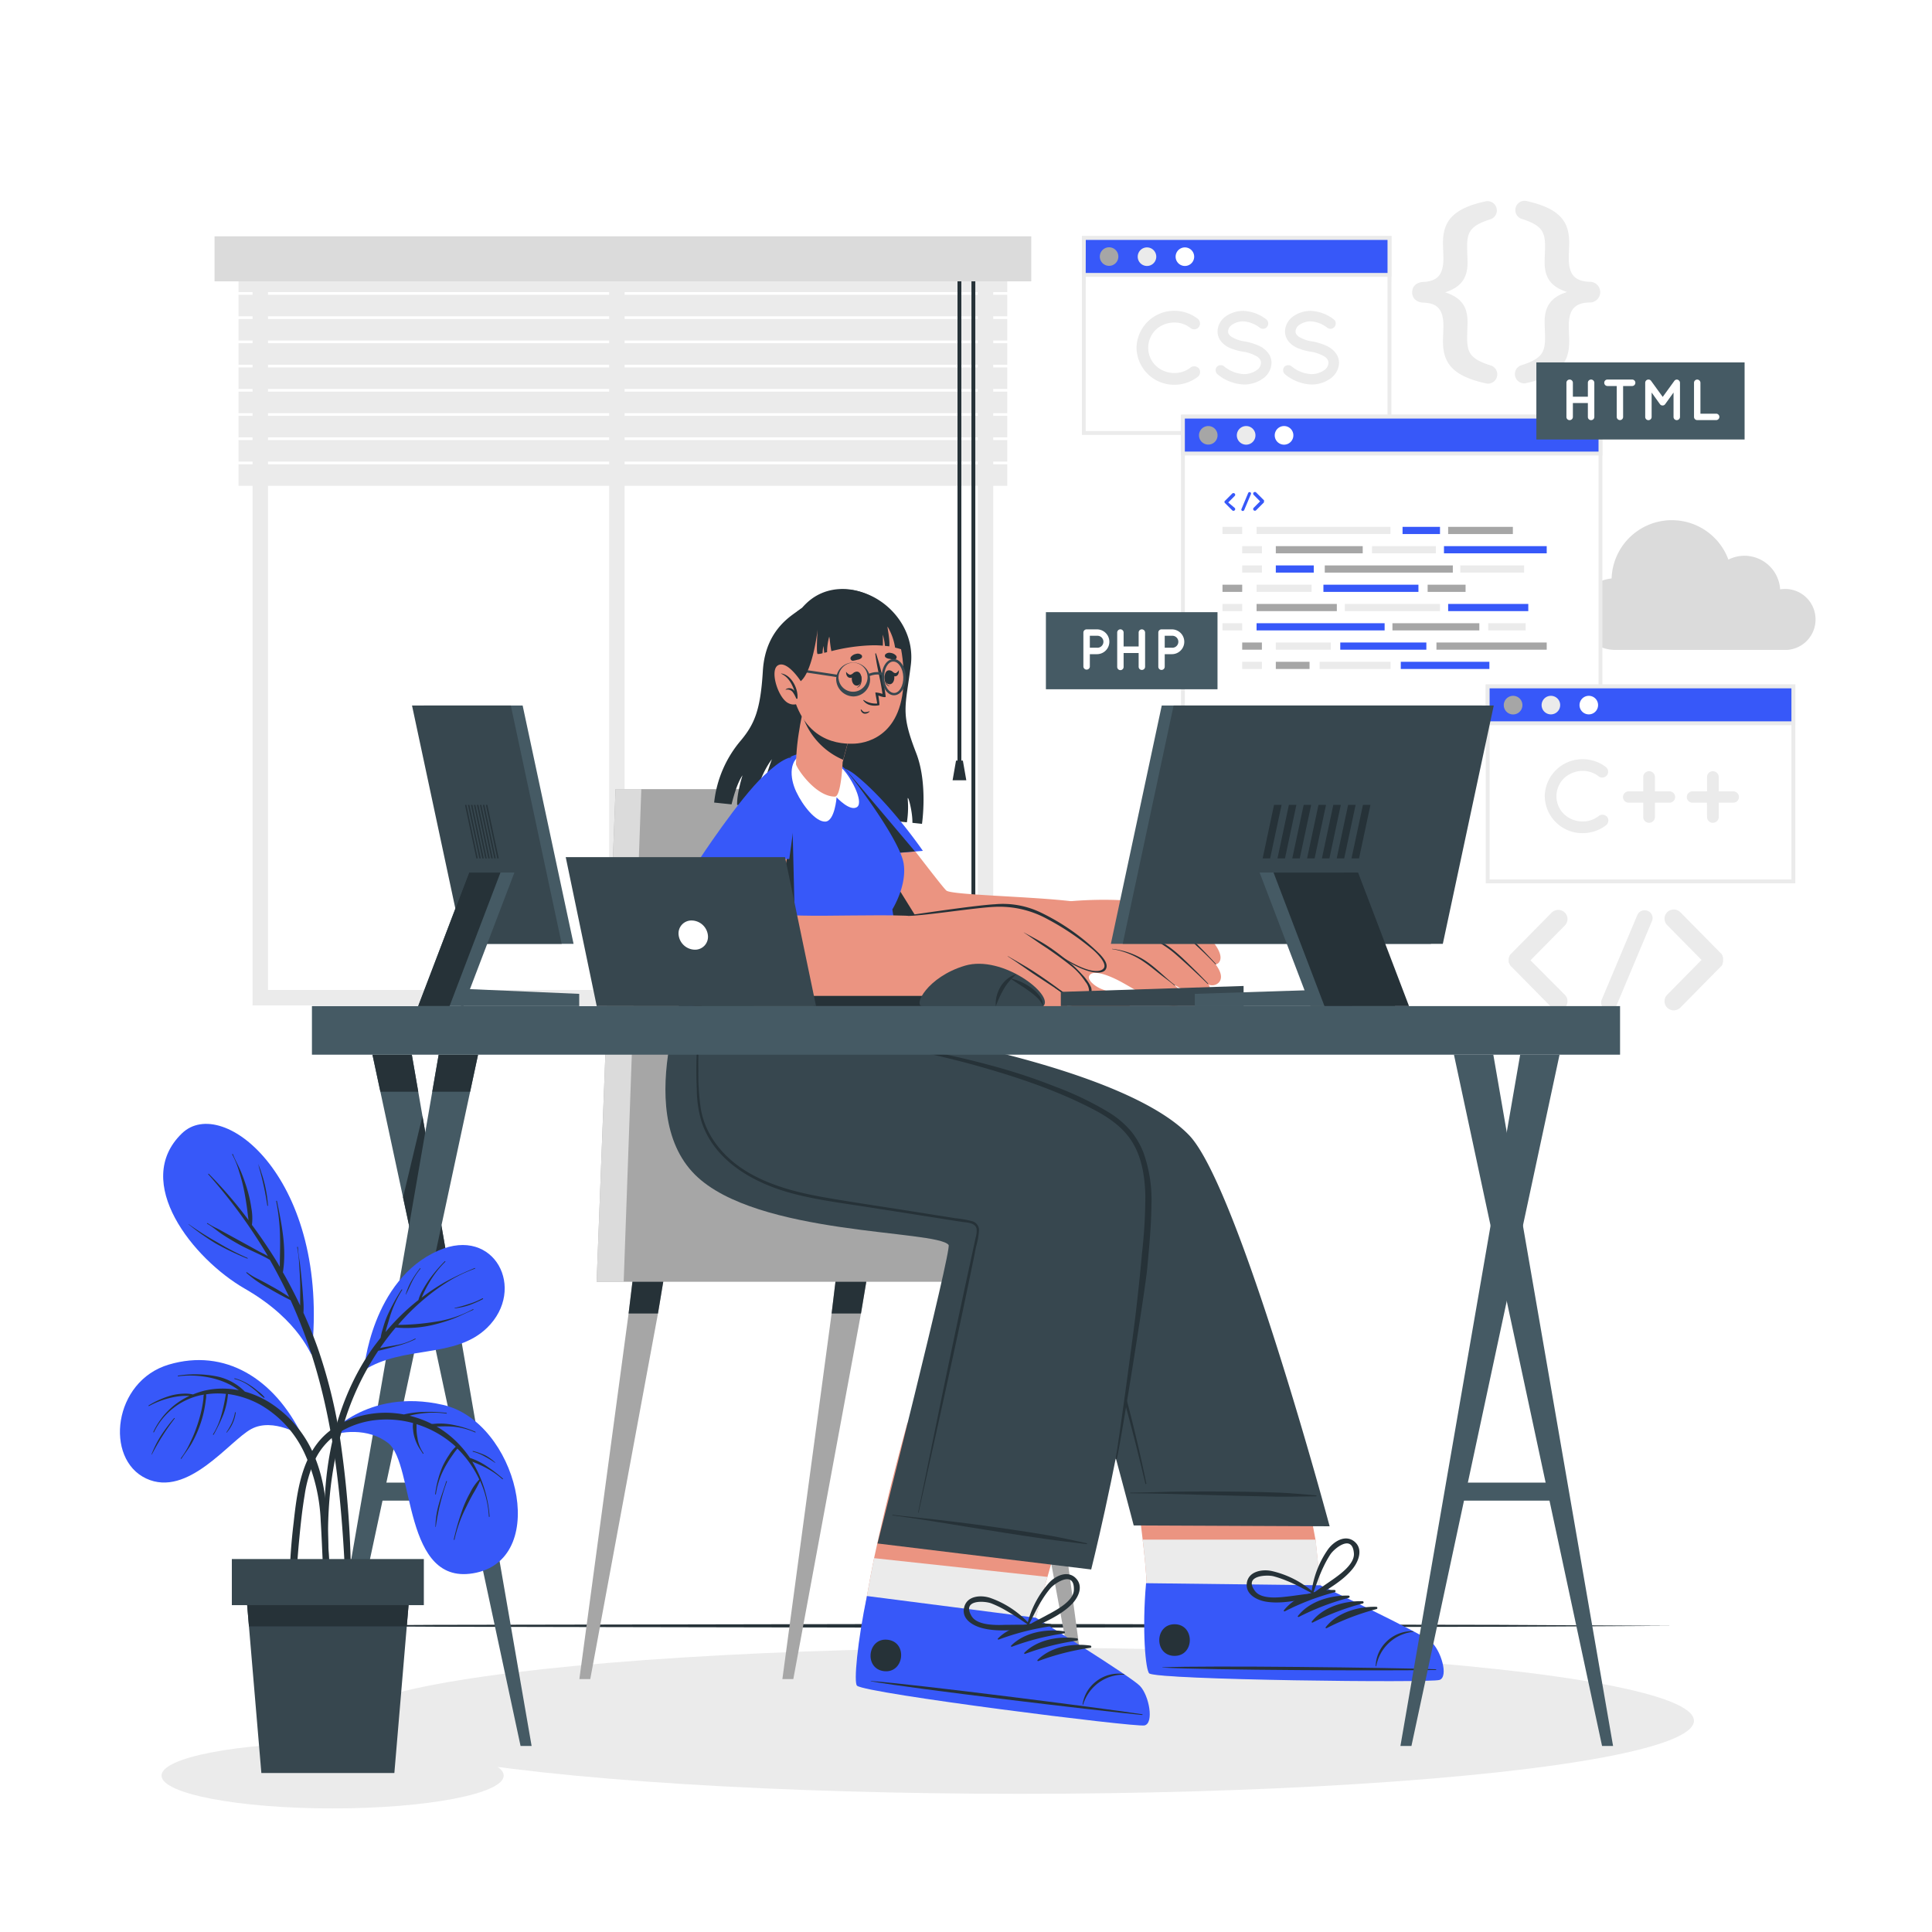<svg class="animated" id="freepik_stories-programming" xmlns="http://www.w3.org/2000/svg" viewBox="0 0 500 500" version="1.1" xmlns:xlink="http://www.w3.org/1999/xlink" xmlns:svgjs="http://svgjs.com/svgjs"><style>svg#freepik_stories-programming:not(.animated) .animable {opacity: 0;}svg#freepik_stories-programming.animated #freepik--background-complete--inject-55 {animation: 1s 1 forwards cubic-bezier(.36,-0.01,.5,1.38) lightSpeedLeft;animation-delay: 0s;}svg#freepik_stories-programming.animated #freepik--Floor--inject-55 {animation: 1s 1 forwards cubic-bezier(.36,-0.01,.5,1.38) slideUp;animation-delay: 0s;}svg#freepik_stories-programming.animated #freepik--Shadow--inject-55 {animation: 1s 1 forwards cubic-bezier(.36,-0.01,.5,1.38) slideDown;animation-delay: 0s;}svg#freepik_stories-programming.animated #freepik--Windows--inject-55 {animation: 1s 1 forwards cubic-bezier(.36,-0.01,.5,1.38) zoomIn,1.5s Infinite  linear floating;animation-delay: 0s,1s;}svg#freepik_stories-programming.animated #freepik--Chair--inject-55 {animation: 1s 1 forwards cubic-bezier(.36,-0.01,.5,1.38) fadeIn;animation-delay: 0s;}svg#freepik_stories-programming.animated #freepik--Character--inject-55 {animation: 1s 1 forwards cubic-bezier(.36,-0.01,.5,1.38) slideDown;animation-delay: 0s;}svg#freepik_stories-programming.animated #freepik--Devices--inject-55 {animation: 1s 1 forwards cubic-bezier(.36,-0.01,.5,1.38) zoomIn;animation-delay: 0s;}svg#freepik_stories-programming.animated #freepik--Desk--inject-55 {animation: 1s 1 forwards cubic-bezier(.36,-0.01,.5,1.38) slideDown;animation-delay: 0s;}svg#freepik_stories-programming.animated #freepik--Plant--inject-55 {animation: 1s 1 forwards cubic-bezier(.36,-0.01,.5,1.38) slideDown;animation-delay: 0s;}            @keyframes lightSpeedLeft {              from {                transform: translate3d(-50%, 0, 0) skewX(20deg);                opacity: 0;              }              60% {                transform: skewX(-10deg);                opacity: 1;              }              80% {                transform: skewX(2deg);              }              to {                opacity: 1;                transform: translate3d(0, 0, 0);              }            }                    @keyframes slideUp {                0% {                    opacity: 0;                    transform: translateY(30px);                }                100% {                    opacity: 1;                    transform: inherit;                }            }                    @keyframes slideDown {                0% {                    opacity: 0;                    transform: translateY(-30px);                }                100% {                    opacity: 1;                    transform: translateY(0);                }            }                    @keyframes zoomIn {                0% {                    opacity: 0;                    transform: scale(0.5);                }                100% {                    opacity: 1;                    transform: scale(1);                }            }                    @keyframes floating {                0% {                    opacity: 1;                    transform: translateY(0px);                }                50% {                    transform: translateY(-10px);                }                100% {                    opacity: 1;                    transform: translateY(0px);                }            }                    @keyframes fadeIn {                0% {                    opacity: 0;                }                100% {                    opacity: 1;                }            }        </style><g id="freepik--background-complete--inject-55" class="animable" style="transform-origin: 262.695px 156.74px;"><path d="M257.05,260.2H65.36V61.94H257.05Zm-187.69-4H253.05V65.94H69.36Z" style="fill: rgb(235, 235, 235); transform-origin: 161.205px 161.07px;" id="elr79ljfk0xvk" class="animable"></path><rect x="157.65" y="66.98" width="4" height="191.21" style="fill: rgb(235, 235, 235); transform-origin: 159.65px 162.585px;" id="elzjbleppmw4q" class="animable"></rect><rect x="61.73" y="70.03" width="198.95" height="5.57" style="fill: rgb(235, 235, 235); transform-origin: 161.205px 72.815px;" id="el1s5i0gbryoy" class="animable"></rect><rect x="61.73" y="76.29" width="198.95" height="5.57" style="fill: rgb(235, 235, 235); transform-origin: 161.205px 79.075px;" id="elcxhv5vstnmg" class="animable"></rect><rect x="61.73" y="82.56" width="198.95" height="5.57" style="fill: rgb(235, 235, 235); transform-origin: 161.205px 85.345px;" id="elhrxu90vt5dl" class="animable"></rect><rect x="61.73" y="88.82" width="198.95" height="5.57" style="fill: rgb(235, 235, 235); transform-origin: 161.205px 91.605px;" id="elwkuvju8b9c8" class="animable"></rect><rect x="61.73" y="95.09" width="198.95" height="5.57" style="fill: rgb(235, 235, 235); transform-origin: 161.205px 97.875px;" id="elthv00bf55j" class="animable"></rect><rect x="61.73" y="101.36" width="198.95" height="5.57" style="fill: rgb(235, 235, 235); transform-origin: 161.205px 104.145px;" id="elhrlv6sl9yiv" class="animable"></rect><rect x="61.73" y="107.62" width="198.95" height="5.57" style="fill: rgb(235, 235, 235); transform-origin: 161.205px 110.405px;" id="elvqjpr70367" class="animable"></rect><rect x="61.73" y="113.89" width="198.95" height="5.57" style="fill: rgb(235, 235, 235); transform-origin: 161.205px 116.675px;" id="elngws9vri4bd" class="animable"></rect><rect x="61.73" y="120.16" width="198.95" height="5.57" style="fill: rgb(235, 235, 235); transform-origin: 161.205px 122.945px;" id="elvu2ps30evb" class="animable"></rect><rect x="247.8" y="68.9" width="1" height="128.39" style="fill: rgb(38, 50, 56); transform-origin: 248.3px 133.095px;" id="elcuf2r767puv" class="animable"></rect><polygon points="250.08 201.94 246.53 201.94 247.42 196.84 249.19 196.84 250.08 201.94" style="fill: rgb(38, 50, 56); transform-origin: 248.305px 199.39px;" id="el4ftdjcykw7i" class="animable"></polygon><rect x="251.41" y="68.9" width="1" height="185.73" style="fill: rgb(38, 50, 56); transform-origin: 251.91px 161.765px;" id="el40b67m3tldj" class="animable"></rect><polygon points="253.68 258.38 250.13 258.38 251.02 253.28 252.79 253.28 253.68 258.38" style="fill: rgb(38, 50, 56); transform-origin: 251.905px 255.83px;" id="elf6f679icb0h" class="animable"></polygon><rect x="55.53" y="61.16" width="211.36" height="11.65" style="fill: rgb(219, 219, 219); transform-origin: 161.21px 66.985px;" id="eloenwqmap36m" class="animable"></rect><path d="M373.44,88.32c0-.84.11-3.06.11-4,0-4.07-1.44-5.91-5.23-6-1.79-.11-2.85-1.17-2.85-2.68s1.06-2.56,2.85-2.67c3.79-.17,5.23-2,5.23-6.08,0-1-.11-3.18-.11-4,0-5.41,2.29-8.87,10.93-10.76a2.41,2.41,0,0,1,1.5,4.57c-5.4,1.67-6.18,3.4-6.18,7.19,0,1.12.11,3,.11,4.13,0,4.34-2.12,6.46-5.8,7.63,3.74,1.23,5.8,3.29,5.8,7.64,0,1.17-.11,3-.11,4.12,0,3.79.78,5.52,6.18,7.19a2.41,2.41,0,0,1-1.5,4.58C375.73,97.24,373.44,93.78,373.44,88.32Z" style="fill: rgb(235, 235, 235); transform-origin: 376.482px 75.671px;" id="elpthijnelero" class="animable"></path><path d="M406.11,62.85c0,.83-.11,3.06-.11,4,0,4.13,1.5,5.91,5.29,6.08a2.68,2.68,0,1,1,0,5.35c-3.79.11-5.29,1.95-5.29,6,0,1,.11,3.17.11,4,0,5.46-2.29,8.92-10.93,10.82a2.4,2.4,0,0,1-1.45-4.58c5.35-1.67,6.13-3.4,6.13-7.19,0-1.11-.11-3-.11-4.12,0-4.35,2.12-6.47,5.8-7.64-3.74-1.22-5.8-3.29-5.8-7.63,0-1.17.11-3,.11-4.13,0-3.79-.78-5.52-6.13-7.19a2.4,2.4,0,0,1,1.45-4.57C403.82,54,406.11,57.44,406.11,62.85Z" style="fill: rgb(235, 235, 235); transform-origin: 403.095px 75.59px;" id="ele9c8go1y9v5" class="animable"></path><path d="M405,257.47a2.36,2.36,0,0,1-1.64,4,2.51,2.51,0,0,1-1.73-.67l-10.52-10.68c-.11,0-.15-.11-.19-.22a.39.39,0,0,0-.11-.08,1.08,1.08,0,0,1-.11-.3.19.19,0,0,1-.11-.15c0-.07,0-.18-.08-.22s-.07-.15-.07-.19v-.26c0-.07,0-.11,0-.22s0-.15,0-.19v-.26c0-.08.07-.12.07-.15s0-.19.08-.3,0,0,0-.08a2.45,2.45,0,0,1,.18-.33.08.08,0,0,1,.08-.08.64.64,0,0,1,.22-.26l10.52-10.67a2.44,2.44,0,0,1,3.37,0,2.37,2.37,0,0,1,0,3.37l-8.87,9Z" style="fill: rgb(235, 235, 235); transform-origin: 398.052px 248.477px;" id="elfbswqg24tx" class="animable"></path><path d="M414.55,258.66l9.18-21.83a2.07,2.07,0,0,1,2.73-1.08,2,2,0,0,1,1.05,2.66l-9.18,21.86a2.06,2.06,0,0,1-1.91,1.24,1.78,1.78,0,0,1-.74-.15A2,2,0,0,1,414.55,258.66Z" style="fill: rgb(235, 235, 235); transform-origin: 421.028px 248.544px;" id="el3vxgr4a3b1" class="animable"></path><path d="M445.63,249.86a0,0,0,0,1,0,0,1.28,1.28,0,0,1-.26.26l-10.52,10.68a2.45,2.45,0,0,1-3.37,0,2.37,2.37,0,0,1,0-3.37l8.87-9-8.87-9a2.37,2.37,0,0,1,0-3.37,2.44,2.44,0,0,1,3.37,0l10.52,10.67a1.59,1.59,0,0,1,.26.26s0,.08,0,.08a2.44,2.44,0,0,1,.19.33s0,0,0,.08a1.15,1.15,0,0,0,.11.33s0,0,0,.12v.26s0,.15,0,.19,0,.15,0,.18v.3s0,0,0,.08a1.76,1.76,0,0,0-.11.33s0,0,0,.12S445.71,249.71,445.63,249.86Z" style="fill: rgb(235, 235, 235); transform-origin: 438.353px 248.428px;" id="eli71sp3v82pq" class="animable"></path><path d="M469.86,160.33a7.88,7.88,0,0,1-7.3,7.86v0H417.94a9.26,9.26,0,0,1-.86-18.48,15.6,15.6,0,0,1,30.23-4.88,9.15,9.15,0,0,1,4.14-1,9.27,9.27,0,0,1,9.25,8.69,7.63,7.63,0,0,1,1.28-.1A7.87,7.87,0,0,1,469.86,160.33Z" style="fill: rgb(219, 219, 219); transform-origin: 439.27px 151.406px;" id="eldlcsassmnsg" class="animable"></path></g><g id="freepik--Floor--inject-55" class="animable" style="transform-origin: 250px 420.76px;"><polygon points="66.73 420.76 112.55 420.51 158.37 420.43 250 420.26 341.63 420.43 387.45 420.51 433.27 420.76 387.45 421 341.63 421.09 250 421.26 158.37 421.09 112.55 421 66.73 420.76" style="fill: rgb(38, 50, 56); transform-origin: 250px 420.76px;" id="elypd9ge0ivqo" class="animable"></polygon></g><g id="freepik--Shadow--inject-55" class="animable" style="transform-origin: 240.095px 447.22px;"><ellipse cx="86.08" cy="459.52" rx="44.28" ry="8.5" style="fill: rgb(235, 235, 235); transform-origin: 86.08px 459.52px;" id="elsax4gil09d" class="animable"></ellipse><ellipse cx="263.97" cy="445.33" rx="174.42" ry="18.91" style="fill: rgb(235, 235, 235); transform-origin: 263.97px 445.33px;" id="el4i40sd63yyu" class="animable"></ellipse></g><g id="freepik--Windows--inject-55" class="animable animator-active" style="transform-origin: 367.65px 144.845px;"><rect x="280.48" y="61.59" width="79.11" height="50.47" style="fill: rgb(255, 255, 255); transform-origin: 320.035px 86.825px;" id="el8d2xv3lbm6x" class="animable"></rect><path d="M360.09,112.56H280V61.09h80.11Zm-79.11-1h78.11V62.09H281Z" style="fill: rgb(235, 235, 235); transform-origin: 320.055px 86.825px;" id="el0i7x1vh7d5dg" class="animable"></path><rect x="280.48" y="61.59" width="79.11" height="9.54" style="fill: rgb(55, 88, 249); transform-origin: 320.035px 66.36px;" id="el68y0tos060t" class="animable"></rect><path d="M360.09,71.64H280V61.09h80.11Zm-79.11-1h78.11V62.09H281Z" style="fill: rgb(235, 235, 235); transform-origin: 320.055px 66.365px;" id="el6mexhxti5dj" class="animable"></path><path d="M289.43,66.43A2.4,2.4,0,1,1,287,64,2.4,2.4,0,0,1,289.43,66.43Z" style="fill: rgb(166, 166, 166); transform-origin: 287.03px 66.4px;" id="elxn2b8c4lm1" class="animable"></path><path d="M299.24,66.43a2.4,2.4,0,1,1-2.4-2.4A2.4,2.4,0,0,1,299.24,66.43Z" style="fill: rgb(235, 235, 235); transform-origin: 296.84px 66.43px;" id="el5y4k6exlpdl" class="animable"></path><path d="M309.05,66.43a2.4,2.4,0,1,1-2.4-2.4A2.4,2.4,0,0,1,309.05,66.43Z" style="fill: rgb(255, 255, 255); transform-origin: 306.65px 66.43px;" id="elpzamg1lq35" class="animable"></path><path d="M294.13,90a9.75,9.75,0,0,1,9.75-9.57A10,10,0,0,1,310,82.51a1.58,1.58,0,0,1,.26,2.13,1.55,1.55,0,0,1-2.12.29,6.63,6.63,0,0,0-4.29-1.46,7,7,0,0,0-4.78,1.91A6.54,6.54,0,0,0,297.16,90a6.45,6.45,0,0,0,1.94,4.62,7,7,0,0,0,4.78,1.92,6.7,6.7,0,0,0,4.29-1.47,1.61,1.61,0,0,1,2.12.3A1.57,1.57,0,0,1,310,97.5a9.94,9.94,0,0,1-6.15,2.08A9.73,9.73,0,0,1,294.13,90Z" style="fill: rgb(235, 235, 235); transform-origin: 302.356px 90.005px;" id="elh30gd5mlc6q" class="animable"></path><path d="M314.86,95a1.39,1.39,0,0,1,1.94-.18,8.69,8.69,0,0,0,5.08,2,5.76,5.76,0,0,0,3.32-1,2.39,2.39,0,0,0,1.14-1.92,1.53,1.53,0,0,0-.23-.85,2.5,2.5,0,0,0-.8-.79A10.45,10.45,0,0,0,321.67,91h-.06a14.35,14.35,0,0,1-3.43-1,5.75,5.75,0,0,1-2.47-2.07,4.07,4.07,0,0,1-.61-2.18,4.88,4.88,0,0,1,2.13-3.88,7.82,7.82,0,0,1,4.6-1.41,10.44,10.44,0,0,1,5.79,2.12,1.37,1.37,0,0,1,.37,1.89,1.33,1.33,0,0,1-1.88.4,7.76,7.76,0,0,0-4.28-1.7,5.09,5.09,0,0,0-3,.9,2.13,2.13,0,0,0-1,1.68,1.22,1.22,0,0,0,.19.74,2.46,2.46,0,0,0,.71.69,9,9,0,0,0,3.33,1.17h.05a15.8,15.8,0,0,1,3.67,1.12,6.13,6.13,0,0,1,2.65,2.21,4.26,4.26,0,0,1,.64,2.25A5.14,5.14,0,0,1,326.8,98a8.38,8.38,0,0,1-4.92,1.51,11.49,11.49,0,0,1-6.81-2.66A1.42,1.42,0,0,1,314.86,95Z" style="fill: rgb(235, 235, 235); transform-origin: 321.84px 89.985px;" id="elm4nid23xyug" class="animable"></path><path d="M332.33,95a1.39,1.39,0,0,1,1.94-.18,8.66,8.66,0,0,0,5.07,2,5.79,5.79,0,0,0,3.33-1,2.42,2.42,0,0,0,1.14-1.92,1.53,1.53,0,0,0-.24-.85,2.5,2.5,0,0,0-.8-.79A10.45,10.45,0,0,0,339.13,91h-.05a14.35,14.35,0,0,1-3.43-1,5.69,5.69,0,0,1-2.47-2.07,4.08,4.08,0,0,1-.62-2.18,4.91,4.91,0,0,1,2.13-3.88,7.82,7.82,0,0,1,4.6-1.41,10.44,10.44,0,0,1,5.79,2.12,1.37,1.37,0,0,1,.38,1.89,1.34,1.34,0,0,1-1.89.4,7.76,7.76,0,0,0-4.28-1.7,5.09,5.09,0,0,0-3,.9,2.13,2.13,0,0,0-1,1.68,1.29,1.29,0,0,0,.19.74,2.39,2.39,0,0,0,.72.69,9,9,0,0,0,3.32,1.17h.05a15.51,15.51,0,0,1,3.67,1.12,6.16,6.16,0,0,1,2.66,2.21,4.26,4.26,0,0,1,.64,2.25A5.15,5.15,0,0,1,344.26,98a8.35,8.35,0,0,1-4.92,1.51,11.43,11.43,0,0,1-6.8-2.66A1.4,1.4,0,0,1,332.33,95Z" style="fill: rgb(235, 235, 235); transform-origin: 339.307px 89.985px;" id="ela1ev7qun09t" class="animable"></path><rect x="306.14" y="107.82" width="108.05" height="76.51" style="fill: rgb(255, 255, 255); transform-origin: 360.165px 146.075px;" id="elevcyahfongo" class="animable"></rect><path d="M414.7,184.83H305.64V107.32H414.7Zm-108.06-1H413.7V108.32H306.64Z" style="fill: rgb(235, 235, 235); transform-origin: 360.17px 146.075px;" id="elc8yhnm7kyn" class="animable"></path><rect x="306.14" y="107.82" width="108.05" height="9.54" style="fill: rgb(55, 88, 249); transform-origin: 360.165px 112.59px;" id="elxgd00hzgqrm" class="animable"></rect><path d="M414.7,117.87H305.64V107.32H414.7Zm-108.06-1H413.7v-8.55H306.64Z" style="fill: rgb(235, 235, 235); transform-origin: 360.17px 112.595px;" id="elxqhyc0j5xlr" class="animable"></path><path d="M315.1,112.66a2.4,2.4,0,1,1-2.4-2.4A2.4,2.4,0,0,1,315.1,112.66Z" style="fill: rgb(166, 166, 166); transform-origin: 312.7px 112.66px;" id="elgu05i784sa" class="animable"></path><path d="M324.91,112.66a2.41,2.41,0,1,1-2.4-2.4A2.4,2.4,0,0,1,324.91,112.66Z" style="fill: rgb(235, 235, 235); transform-origin: 322.5px 112.67px;" id="elvswemmvtwpr" class="animable"></path><path d="M334.72,112.66a2.41,2.41,0,1,1-2.41-2.4A2.4,2.4,0,0,1,334.72,112.66Z" style="fill: rgb(255, 255, 255); transform-origin: 332.31px 112.67px;" id="el6thw6gtevoo" class="animable"></path><rect x="316.38" y="136.35" width="5.1" height="1.86" style="fill: rgb(235, 235, 235); transform-origin: 318.93px 137.28px;" id="elon1bi61e179" class="animable"></rect><rect x="325.2" y="136.35" width="34.65" height="1.86" style="fill: rgb(235, 235, 235); transform-origin: 342.525px 137.28px;" id="elxnrmk8v33ke" class="animable"></rect><rect x="362.98" y="136.35" width="9.69" height="1.86" style="fill: rgb(55, 88, 249); transform-origin: 367.825px 137.28px;" id="el20pur6wende" class="animable"></rect><rect x="385.15" y="161.29" width="9.69" height="1.86" style="fill: rgb(235, 235, 235); transform-origin: 389.995px 162.22px;" id="el3rhw21521xt" class="animable"></rect><rect x="374.78" y="136.35" width="16.75" height="1.86" style="fill: rgb(166, 166, 166); transform-origin: 383.155px 137.28px;" id="elmxerux8jdic" class="animable"></rect><rect x="321.48" y="141.34" width="5.1" height="1.86" style="fill: rgb(235, 235, 235); transform-origin: 324.03px 142.27px;" id="el4xt0btc95of" class="animable"></rect><rect x="330.18" y="141.34" width="22.49" height="1.86" style="fill: rgb(166, 166, 166); transform-origin: 341.425px 142.27px;" id="elkpo96r6eptq" class="animable"></rect><rect x="360.36" y="161.29" width="22.49" height="1.86" style="fill: rgb(166, 166, 166); transform-origin: 371.605px 162.22px;" id="el3887mgu2m84" class="animable"></rect><rect x="325.2" y="156.3" width="20.77" height="1.86" style="fill: rgb(166, 166, 166); transform-origin: 335.585px 157.23px;" id="elx26cefhso6l" class="animable"></rect><rect x="330.18" y="146.33" width="9.82" height="1.86" style="fill: rgb(55, 88, 249); transform-origin: 335.09px 147.26px;" id="elng2h2jhads" class="animable"></rect><rect x="369.47" y="151.32" width="9.82" height="1.86" style="fill: rgb(166, 166, 166); transform-origin: 374.38px 152.25px;" id="elmi9ldiaspsj" class="animable"></rect><rect x="342.85" y="146.33" width="33.14" height="1.86" style="fill: rgb(166, 166, 166); transform-origin: 359.42px 147.26px;" id="el00824rpt4x5im" class="animable"></rect><rect x="325.2" y="161.29" width="33.14" height="1.86" style="fill: rgb(55, 88, 249); transform-origin: 341.77px 162.22px;" id="ele78i8qa7j5" class="animable"></rect><rect x="373.7" y="141.34" width="26.59" height="1.86" style="fill: rgb(55, 88, 249); transform-origin: 386.995px 142.27px;" id="el6033pxtumh3" class="animable"></rect><rect x="355.08" y="141.34" width="16.52" height="1.86" style="fill: rgb(235, 235, 235); transform-origin: 363.34px 142.27px;" id="eldt675yd9bf" class="animable"></rect><rect x="377.92" y="146.33" width="16.52" height="1.86" style="fill: rgb(235, 235, 235); transform-origin: 386.18px 147.26px;" id="elxaem2lk9yof" class="animable"></rect><rect x="321.48" y="146.33" width="5.1" height="1.86" style="fill: rgb(235, 235, 235); transform-origin: 324.03px 147.26px;" id="el57bb4wtdhrg" class="animable"></rect><rect x="316.38" y="151.32" width="5.1" height="1.86" style="fill: rgb(166, 166, 166); transform-origin: 318.93px 152.25px;" id="elr65cslobv6" class="animable"></rect><rect x="325.2" y="151.32" width="14.23" height="1.86" style="fill: rgb(235, 235, 235); transform-origin: 332.315px 152.25px;" id="elvwk4ab8fsjl" class="animable"></rect><rect x="330.18" y="166.28" width="14.23" height="1.86" style="fill: rgb(235, 235, 235); transform-origin: 337.295px 167.21px;" id="elkxq9agup3a" class="animable"></rect><rect x="362.52" y="171.27" width="22.93" height="1.86" style="fill: rgb(55, 88, 249); transform-origin: 373.985px 172.2px;" id="elgejvffmyqwq" class="animable"></rect><rect x="346.86" y="166.28" width="22.28" height="1.86" style="fill: rgb(55, 88, 249); transform-origin: 358px 167.21px;" id="el3owl9lqoarn" class="animable"></rect><rect x="341.52" y="171.27" width="18.36" height="1.86" style="fill: rgb(235, 235, 235); transform-origin: 350.7px 172.2px;" id="el4fvnzm0qyg5" class="animable"></rect><rect x="371.75" y="166.28" width="28.54" height="1.86" style="fill: rgb(166, 166, 166); transform-origin: 386.02px 167.21px;" id="elkskiq1brmpa" class="animable"></rect><rect x="330.18" y="171.27" width="8.73" height="1.86" style="fill: rgb(166, 166, 166); transform-origin: 334.545px 172.2px;" id="el6urhg5mt43m" class="animable"></rect><rect x="348.04" y="156.3" width="24.63" height="1.86" style="fill: rgb(235, 235, 235); transform-origin: 360.355px 157.23px;" id="elkmq9ia4t5q" class="animable"></rect><rect x="374.78" y="156.3" width="20.74" height="1.86" style="fill: rgb(55, 88, 249); transform-origin: 385.15px 157.23px;" id="el4g9k0gg5ii1" class="animable"></rect><rect x="342.5" y="151.32" width="24.59" height="1.86" style="fill: rgb(55, 88, 249); transform-origin: 354.795px 152.25px;" id="elp6cxp6sius" class="animable"></rect><rect x="316.38" y="156.3" width="5.1" height="1.86" style="fill: rgb(235, 235, 235); transform-origin: 318.93px 157.23px;" id="el8wix8j6930v" class="animable"></rect><rect x="316.38" y="161.29" width="5.1" height="1.86" style="fill: rgb(235, 235, 235); transform-origin: 318.93px 162.22px;" id="el2madqxhbwyt" class="animable"></rect><rect x="321.48" y="166.28" width="5.1" height="1.86" style="fill: rgb(166, 166, 166); transform-origin: 324.03px 167.21px;" id="el1wk11amsv01" class="animable"></rect><rect x="321.48" y="171.27" width="5.1" height="1.86" style="fill: rgb(235, 235, 235); transform-origin: 324.03px 172.2px;" id="eli0lizxv96le" class="animable"></rect><path d="M319.53,131.44a.43.43,0,0,1,0,.63.42.42,0,0,1-.31.13.44.44,0,0,1-.32-.13l-2-2s0,0,0-.05h0s0,0,0-.06a0,0,0,0,1,0,0,.07.07,0,0,0,0-.05s0,0,0,0v-.05s0,0,0,0,0,0,0,0v0a0,0,0,0,1,0,0,.13.13,0,0,0,0-.06h0s0-.05,0-.07a0,0,0,0,1,0,0s0,0,0,0l2-2a.47.47,0,0,1,.63,0,.43.43,0,0,1,0,.63l-1.66,1.68Z" style="fill: rgb(55, 88, 249); transform-origin: 318.284px 129.904px;" id="elpiotioimol" class="animable"></path><path d="M321.32,131.67l1.71-4.09a.4.4,0,0,1,.51-.2.39.39,0,0,1,.2.5L322,132a.39.39,0,0,1-.35.23.32.32,0,0,1-.14,0A.37.37,0,0,1,321.32,131.67Z" style="fill: rgb(55, 88, 249); transform-origin: 322.512px 129.795px;" id="elv8tyzenry4" class="animable"></path><path d="M327.13,130h0l-.05.05-2,2a.42.42,0,0,1-.31.13.44.44,0,0,1-.32-.13.45.45,0,0,1,0-.63l1.66-1.67-1.66-1.68a.45.45,0,0,1,0-.63.47.47,0,0,1,.63,0l2,2,.05,0a0,0,0,0,1,0,0l0,.07h0l0,.06s0,0,0,0v.18h0a.64.64,0,0,1,0,.07s0,0,0,0A.16.16,0,0,0,327.13,130Z" style="fill: rgb(55, 88, 249); transform-origin: 325.726px 129.749px;" id="eln5o25q6j4x" class="animable"></path><rect x="385.01" y="177.64" width="79.11" height="50.47" style="fill: rgb(255, 255, 255); transform-origin: 424.565px 202.875px;" id="el9hm0l6rs7a9" class="animable"></rect><path d="M464.62,228.6H384.51V177.14h80.11Zm-79.11-1h78.11V178.14H385.51Z" style="fill: rgb(235, 235, 235); transform-origin: 424.565px 202.87px;" id="el5qr2rz92emm" class="animable"></path><rect x="385.01" y="177.64" width="79.11" height="9.54" style="fill: rgb(55, 88, 249); transform-origin: 424.565px 182.41px;" id="elebz0mfjgnie" class="animable"></rect><path d="M464.62,187.68H384.51V177.14h80.11Zm-79.11-1h78.11v-8.54H385.51Z" style="fill: rgb(235, 235, 235); transform-origin: 424.565px 182.41px;" id="el5xub9c7sf2c" class="animable"></path><path d="M394,182.48a2.41,2.41,0,1,1-2.41-2.4A2.4,2.4,0,0,1,394,182.48Z" style="fill: rgb(166, 166, 166); transform-origin: 391.59px 182.49px;" id="elwvdfwep1aj" class="animable"></path><path d="M403.77,182.48a2.4,2.4,0,1,1-2.4-2.4A2.39,2.39,0,0,1,403.77,182.48Z" style="fill: rgb(235, 235, 235); transform-origin: 401.37px 182.48px;" id="elor3htyyhpx" class="animable"></path><path d="M413.58,182.48a2.4,2.4,0,1,1-2.4-2.4A2.39,2.39,0,0,1,413.58,182.48Z" style="fill: rgb(255, 255, 255); transform-origin: 411.18px 182.48px;" id="elpou1ue65xj" class="animable"></path><path d="M399.78,206.05a9.76,9.76,0,0,1,9.75-9.57,9.89,9.89,0,0,1,6.14,2.08,1.53,1.53,0,0,1-1.86,2.42,6.61,6.61,0,0,0-4.28-1.47,7,7,0,0,0-4.78,1.92,6.54,6.54,0,0,0-1.94,4.62,6.46,6.46,0,0,0,1.94,4.63,7,7,0,0,0,4.78,1.91,6.64,6.64,0,0,0,4.28-1.46,1.62,1.62,0,0,1,2.13.29,1.57,1.57,0,0,1-.27,2.13,9.94,9.94,0,0,1-6.14,2.07A9.72,9.72,0,0,1,399.78,206.05Z" style="fill: rgb(235, 235, 235); transform-origin: 408.009px 206.05px;" id="el5fkqwk7vnkp" class="animable"></path><path d="M425.27,207.73h-3.78a1.46,1.46,0,0,1-1.46-1.46,1.48,1.48,0,0,1,1.46-1.47h3.78v-3.69a1.5,1.5,0,0,1,1.51-1.52,1.52,1.52,0,0,1,1.52,1.52v3.69h3.77a1.48,1.48,0,0,1,1.46,1.47,1.46,1.46,0,0,1-1.46,1.46H428.3v3.69a1.52,1.52,0,0,1-1.52,1.52,1.5,1.5,0,0,1-1.51-1.52Z" style="fill: rgb(235, 235, 235); transform-origin: 426.78px 206.265px;" id="el85gfhiaayg" class="animable"></path><path d="M441.75,207.73H438a1.46,1.46,0,0,1-1.46-1.46A1.48,1.48,0,0,1,438,204.8h3.78v-3.69a1.5,1.5,0,0,1,1.51-1.52,1.53,1.53,0,0,1,1.52,1.52v3.69h3.77a1.48,1.48,0,0,1,1.46,1.47,1.46,1.46,0,0,1-1.46,1.46h-3.77v3.69a1.53,1.53,0,0,1-1.52,1.52,1.5,1.5,0,0,1-1.51-1.52Z" style="fill: rgb(235, 235, 235); transform-origin: 443.29px 206.265px;" id="eleycttliwx7" class="animable"></path><rect x="397.61" y="93.79" width="53.89" height="19.95" style="fill: rgb(69, 90, 100); transform-origin: 424.555px 103.765px;" id="eljfyeijsa2l" class="animable"></rect><path d="M405.39,107.91V99.06a.82.82,0,0,1,.83-.83.83.83,0,0,1,.84.83v3.6h3.88v-3.6a.82.82,0,0,1,.83-.83.83.83,0,0,1,.84.83v8.85a.83.83,0,0,1-.84.82.81.81,0,0,1-.83-.82v-3.6h-3.88v3.6a.83.83,0,0,1-.84.82A.81.81,0,0,1,405.39,107.91Z" style="fill: rgb(255, 255, 255); transform-origin: 409px 103.48px;" id="el68ba1m1fsc" class="animable"></path><path d="M422.45,99.9h-2.39v8a.81.81,0,0,1-.82.82.83.83,0,0,1-.83-.82v-8H416a.83.83,0,0,1-.82-.84.81.81,0,0,1,.82-.83h6.41a.82.82,0,0,1,.82.83A.84.84,0,0,1,422.45,99.9Z" style="fill: rgb(255, 255, 255); transform-origin: 419.205px 103.475px;" id="elpghvvu1it9p" class="animable"></path><path d="M434.78,99.06v8.85a.84.84,0,0,1-.84.82.82.82,0,0,1-.83-.82v-6.32l-2.16,3a.8.8,0,0,1-.67.35h0a.83.83,0,0,1-.69-.35l-2.15-3v6.32a.83.83,0,0,1-1.66,0V99.06a.83.83,0,0,1,.82-.83h.05a.8.8,0,0,1,.66.35l3,4.14,3-4.14a.8.8,0,0,1,.67-.35h0A.86.86,0,0,1,434.78,99.06Z" style="fill: rgb(255, 255, 255); transform-origin: 430.28px 103.485px;" id="elsbwa2omlfko" class="animable"></path><path d="M438.41,107.91V99.06a.83.83,0,0,1,.82-.83.84.84,0,0,1,.84.83v8h4.07a.83.83,0,0,1,0,1.66h-4.91A.82.82,0,0,1,438.41,107.91Z" style="fill: rgb(255, 255, 255); transform-origin: 441.69px 103.475px;" id="eljlvnzwiv8z" class="animable"></path><rect x="270.68" y="158.43" width="44.41" height="19.95" style="fill: rgb(69, 90, 100); transform-origin: 292.885px 168.405px;" id="eljeuxaqprf8" class="animable"></rect><path d="M283.89,169.3h-1.84v3.25a.84.84,0,0,1-1.67,0V163.7a.83.83,0,0,1,.83-.82h2.68a3.21,3.21,0,1,1,0,6.42Zm-1.84-1.67h1.84a1.55,1.55,0,1,0,0-3.09h-1.84Z" style="fill: rgb(255, 255, 255); transform-origin: 283.74px 168.089px;" id="elnbrug6a6th" class="animable"></path><path d="M289.13,172.55V163.7a.83.83,0,0,1,1.66,0v3.6h3.89v-3.6a.81.81,0,0,1,.83-.82.83.83,0,0,1,.84.82v8.85a.83.83,0,0,1-.84.83.82.82,0,0,1-.83-.83V169h-3.89v3.6a.83.83,0,1,1-1.66,0Z" style="fill: rgb(255, 255, 255); transform-origin: 292.74px 168.15px;" id="elhoask85ie87" class="animable"></path><path d="M303.28,169.3h-1.85v3.25a.84.84,0,0,1-.84.83.83.83,0,0,1-.82-.83V163.7a.82.82,0,0,1,.82-.82h2.69a3.21,3.21,0,1,1,0,6.42Zm-1.85-1.67h1.85a1.55,1.55,0,1,0,0-3.09h-1.85Z" style="fill: rgb(255, 255, 255); transform-origin: 303.13px 168.13px;" id="elzh14i1bj7zk" class="animable"></path></g><g id="freepik--Chair--inject-55" class="animable" style="transform-origin: 216.365px 319.385px;"><polygon points="257.5 324.43 260.08 339.94 277.6 434.55 280.43 434.55 267.69 339.94 265.8 324.43 257.5 324.43" style="fill: rgb(166, 166, 166); transform-origin: 268.965px 379.49px;" id="elbw1hg332qs" class="animable"></polygon><polygon points="265.8 324.43 257.5 324.43 260.08 339.94 267.69 339.94 265.8 324.43" style="fill: rgb(38, 50, 56); transform-origin: 262.595px 332.185px;" id="el3bjt3kv51uf" class="animable"></polygon><polygon points="202.48 434.55 205.31 434.55 222.82 339.94 225.41 324.43 217.1 324.43 215.22 339.94 202.48 434.55" style="fill: rgb(166, 166, 166); transform-origin: 213.945px 379.49px;" id="el4cbzznd9enp" class="animable"></polygon><polygon points="217.1 324.43 215.22 339.94 222.82 339.94 225.41 324.43 217.1 324.43" style="fill: rgb(38, 50, 56); transform-origin: 220.315px 332.185px;" id="elikwfv1fe78" class="animable"></polygon><polygon points="149.94 434.55 152.76 434.55 170.28 339.94 172.86 324.43 164.56 324.43 162.68 339.94 149.94 434.55" style="fill: rgb(166, 166, 166); transform-origin: 161.4px 379.49px;" id="elxj8aj85cmp8" class="animable"></polygon><polygon points="162.68 339.94 170.28 339.94 172.86 324.43 164.56 324.43 162.68 339.94" style="fill: rgb(38, 50, 56); transform-origin: 167.77px 332.185px;" id="elyu8qoochu3" class="animable"></polygon><polygon points="154.41 331.72 282.79 331.72 282.79 318.19 234.73 318.19 218.58 204.22 159.31 204.22 154.41 331.72" style="fill: rgb(166, 166, 166); transform-origin: 218.6px 267.97px;" id="el81wds30t5xq" class="animable"></polygon><polygon points="154.41 331.72 161.41 331.72 165.97 204.22 159.31 204.22 154.41 331.72" style="fill: rgb(219, 219, 219); transform-origin: 160.19px 267.97px;" id="elxcqfz4gac4" class="animable"></polygon></g><g id="freepik--Character--inject-55" class="animable" style="transform-origin: 272.919px 299.496px;"><path d="M238.61,213.21l-2.48-.26c.07-3.19-1.44-8.24-1.18-5.75a24.83,24.83,0,0,1-.25,5.61l-37.86-3.88c0-4.82,2.93-12.44,2.93-12.44-2.83,3.7-4.34,9.19-5,12.23l-4-.41c-.11-2.89,1.39-7.65,1.39-7.65-1.28,1.81-2.3,5.33-2.83,7.51l-4.51-.47a29.67,29.67,0,0,1,7-16.17c3.51-4.25,5-7.94,5.6-17.81.68-11.85,8.94-15.14,10.22-16.45,11.31-11.61,29.94.11,28.08,14.83-1.4,11.08-2.7,12.28,1.38,22.77C240.18,202.75,238.61,213.21,238.61,213.21Z" style="fill: rgb(38, 50, 56); transform-origin: 211.915px 182.884px;" id="el8ge0bd6dqxu" class="animable"></path><path d="M213.81,208.29c5.73,20.88,10.51,37.06,16.49,41,4.83,3.17,11.61,5.4,18.58,7a176.62,176.62,0,0,0,22.6,3.23c2.34.19,4.29.31,5.67.41,3.42.22,9-22.36,6.6-25.11-.56-.63-2.81-1.12-6-1.52-10.64-1.33-31.6-1.65-32.85-2.84s-8-10.18-17.2-21.93c-6.32-8.12-11.5-10.51-13.62-8.26C212.92,201.5,212.71,204.26,213.81,208.29Z" style="fill: rgb(235, 148, 129); transform-origin: 248.71px 229.699px;" id="elel6l0mn42d9" class="animable"></path><path d="M270.29,257.6a82.53,82.53,0,0,0,10.17,3.75c2.77.69,10.78,2.47,11.84-.5.73-2-3.86-3.63-7.08-4.83-1.69-.63-3.82-2.31-3.36-3.4.79-1.91,5.16-.18,8.05,1.36,5.58,3,13.08,8.42,16.32,5.53,1.22-1.1-.32-2.95-2.53-4.75,3.56,2.06,7.34,3.71,8.74,2.55a1.84,1.84,0,0,0,.32-2.51,2.42,2.42,0,0,0,2.67-.52c1.09-1.22.47-2.95-.83-4.7a1.34,1.34,0,0,0,1-.71c2.26-3.74-10.12-13.79-14.3-14.61-12.31-2.45-25.25-.92-25.25-.92C271.4,237.35,270.28,257.59,270.29,257.6Z" style="fill: rgb(235, 148, 129); transform-origin: 293.14px 247.69px;" id="el8wk6ng8hr43" class="animable"></path><path d="M287.82,245.56a19.91,19.91,0,0,1,8.25,2.84c2.92,1.85,5.28,4.44,8,6.55.08.06,0,.17-.09.11-1.28-1.1-2.68-2.07-4-3.12s-2.56-2.09-3.92-3a19.78,19.78,0,0,0-8.24-3.31S287.78,245.56,287.82,245.56Z" style="fill: rgb(38, 50, 56); transform-origin: 295.953px 250.319px;" id="elidrdvuyyohi" class="animable"></path><path d="M289.9,240.3a49.9,49.9,0,0,1,9.59,2.93c3.32,1.54,6,4.16,8.57,6.67q2.34,2.26,4.59,4.63c.06.06,0,.17-.1.11q-4-3.9-8.16-7.55a26,26,0,0,0-8.83-5.12c-1.86-.64-3.77-1.12-5.67-1.61C289.85,240.35,289.86,240.3,289.9,240.3Z" style="fill: rgb(38, 50, 56); transform-origin: 301.269px 247.479px;" id="elzpmzi5nmh1" class="animable"></path><path d="M293.16,235.65c3.14.52,5.88,1,8.7,2.54a45.15,45.15,0,0,1,8.68,6.94c1.42,1.41,2.79,2.87,4.14,4.34.06.06-.05.16-.1.1a103.07,103.07,0,0,0-9.86-9.06,20.32,20.32,0,0,0-5.44-3.26,36.78,36.78,0,0,0-6.13-1.58S293.14,235.65,293.16,235.65Z" style="fill: rgb(38, 50, 56); transform-origin: 303.923px 242.619px;" id="eldw6vd6phxgk" class="animable"></path><path d="M213.81,208.29c5.73,20.88,10.51,37.06,16.49,41,4.83,3.17,11.61,5.4,18.58,7l-34.77-56C212.92,201.5,212.71,204.26,213.81,208.29Z" style="fill: rgb(38, 50, 56); transform-origin: 230.985px 228.29px;" id="el21zogml8i7c" class="animable"></path><path d="M212,204.77c.6,6.36,4.77,17.3,4.77,17.3l22.07-1.87s-8.53-12.5-17.41-19.61a12.16,12.16,0,0,0-2.73-1.67C214.83,197.26,211.44,198.81,212,204.77Z" style="fill: rgb(55, 88, 249); transform-origin: 225.39px 210.183px;" id="elpnpsfj3rlc" class="animable"></path><path d="M212,204.77c0,.33.07.68.13,1s.1.55.16.84a101.93,101.93,0,0,0,4.48,15.43l.88-.07.86-.07,6.94-.59,1-.09,6.91-.59.89-.07,2.54-.22L218.7,198.92C214.83,197.26,211.39,198.82,212,204.77Z" style="fill: rgb(38, 50, 56); transform-origin: 224.36px 210.168px;" id="el0r0uul7cvld" class="animable"></path><path d="M372.23,434.5c-2.38.79-72.25.21-74.83-1.46-.31-.18-.39-6.5-.36-15.15v-.17a172.08,172.08,0,0,0-1.2-18.27l-.12-1c-1.84-16.13-5-31.81-5-31.81l43.73-.16,6,32,.11,1,1.23,11.92s9.42,4,17.62,7.93l0,0c5.06,2.42,9.45,4.63,10.46,5.44C372.54,426.88,374.61,433.73,372.23,434.5Z" style="fill: rgb(235, 148, 129); transform-origin: 331.998px 400.664px;" id="el2to6qwhvpcx" class="animable"></path><path d="M372.23,434.5c-2.38.79-72.25.21-74.83-1.46-.31-.18-.39-6.5-.36-15.15v-.17a172.08,172.08,0,0,0-1.2-18.27l-.12-1h44.76l.11,1,1.23,11.92s9.42,4,17.62,7.93l0,0c5.06,2.42,9.45,4.63,10.46,5.44C372.54,426.88,374.61,433.73,372.23,434.5Z" style="fill: rgb(235, 235, 235); transform-origin: 334.498px 416.649px;" id="elz5aahhxn0o" class="animable"></path><path d="M372.52,434.77c-2.45.79-72.41,0-75.06-1.68-1-.64-1.94-11.44-.86-23.36l45.1.54s25.79,12.27,28.5,14.46S375,434,372.52,434.77Z" style="fill: rgb(55, 88, 249); transform-origin: 334.873px 422.404px;" id="eloyc0e44ra5" class="animable"></path><path d="M371.55,432c-11.73-.42-59.05-1-70.67-.5-.1,0-.1.07,0,.07,11.61.67,58.94.85,70.66.62C371.79,432.14,371.79,432,371.55,432Z" style="fill: rgb(38, 50, 56); transform-origin: 336.267px 431.796px;" id="eltukxgveevbp" class="animable"></path><path d="M365.72,422.16a9.41,9.41,0,0,0-7,2.79,9.1,9.1,0,0,0-2.69,6.24c0,.07.13.07.14,0a10.89,10.89,0,0,1,9.59-8.88A.08.08,0,0,0,365.72,422.16Z" style="fill: rgb(38, 50, 56); transform-origin: 360.916px 426.699px;" id="el0zmjr3lxsrl" class="animable"></path><path d="M345.37,411.48c-4.69-.11-10.15,1.49-13.11,5.29-.11.15.1.31.24.24a64.57,64.57,0,0,1,12.95-4.95A.3.3,0,0,0,345.37,411.48Z" style="fill: rgb(38, 50, 56); transform-origin: 338.937px 414.251px;" id="elybh25oohj1g" class="animable"></path><path d="M349,412.94c-4.69-.12-10.15,1.48-13.11,5.29-.12.14.1.3.24.23a65.33,65.33,0,0,1,12.94-4.95A.29.29,0,0,0,349,412.94Z" style="fill: rgb(38, 50, 56); transform-origin: 342.57px 415.705px;" id="elek1rqeqs8af" class="animable"></path><path d="M352.59,414.39c-4.7-.12-10.16,1.48-13.11,5.29-.12.14.09.31.23.24a64.43,64.43,0,0,1,13-4.95A.3.3,0,0,0,352.59,414.39Z" style="fill: rgb(38, 50, 56); transform-origin: 346.174px 417.16px;" id="elw4yi1v9f39e" class="animable"></path><path d="M356.2,415.84c-4.7-.12-10.16,1.48-13.11,5.29-.12.15.09.31.23.24a64.43,64.43,0,0,1,12.95-4.95A.3.3,0,0,0,356.2,415.84Z" style="fill: rgb(38, 50, 56); transform-origin: 349.761px 418.61px;" id="eluvwdrimebr9" class="animable"></path><path d="M304,420.35c-5.26,0-5.34,8.15-.06,8.19S309.26,420.4,304,420.35Z" style="fill: rgb(38, 50, 56); transform-origin: 303.97px 424.445px;" id="eluns104j3nc" class="animable"></path><path d="M350.58,399c-2.36-2-5.37-.1-6.86,1.93a24.55,24.55,0,0,0-4.39,12,.12.12,0,0,0,.14.13.57.57,0,0,0,.84.39c3.37-2.27,7.25-4.29,9.82-7.53C351.63,404,352.81,400.9,350.58,399Zm-5.87,9.92c-1.63,1.16-3.3,2.23-4.89,3.45.87-2.33,1.62-4.69,2.72-6.93a26.88,26.88,0,0,1,1.75-3.15c1-1.54,5.69-5.41,6.1-.3C350.62,404.82,346.65,407.55,344.71,408.93Z" style="fill: rgb(38, 50, 56); transform-origin: 345.573px 405.837px;" id="eleiwlmjqu5v" class="animable"></path><path d="M327.65,414.51c4.08.67,8.31-.44,12.33-1a.58.58,0,0,0,.36-.86.12.12,0,0,0,0-.19,24.68,24.68,0,0,0-11.3-5.9c-2.46-.5-6,.12-6.37,3.19C322.31,412.62,325.27,414.12,327.65,414.51Zm-2.81-2.7c-3.13-4.06,2.92-4.32,4.72-3.88a27.38,27.38,0,0,1,3.41,1.16c2.32.92,4.46,2.15,6.67,3.29-2,.17-3.95.5-5.94.74C331.33,413.4,326.57,414.05,324.84,411.81Z" style="fill: rgb(38, 50, 56); transform-origin: 331.531px 410.562px;" id="el253nua7owjk" class="animable"></path><path d="M344.11,395l-50.71-.22s-17.57-67.62-21.69-72.35c-7.63-8.76-68.28-4.52-84.75-22.69-16-17.6,0-49.46,0-49.46h44.91a156.23,156.23,0,0,0,2.56,17.1s56.51,9,73.29,26.39C320.53,307,344.11,395,344.11,395Z" style="fill: rgb(55, 71, 79); transform-origin: 261.979px 322.64px;" id="elrd1ce25pyh" class="animable"></path><path d="M340.62,387c-3.13-.25-6.24-.57-9.37-.7s-6.28-.19-9.42-.24q-9.36-.15-18.71,0c-3.52.07-7,.22-10.57.24-.09,0-.07.16,0,.16,6.33,0,12.68.25,19,.41s12.39.36,18.59.46c3.49.05,7-.05,10.45-.08C340.77,387.29,340.77,387,340.62,387Z" style="fill: rgb(38, 50, 56); transform-origin: 316.609px 386.664px;" id="elbhsu6pz9v8v" class="animable"></path><path d="M286.36,344.19q-3-9.76-6.53-19.36c-1-2.73-1.82-5.85-3.78-8.08s-4.81-2.9-7.52-3.49c-13-2.87-26.28-4-39.37-6.27A139.64,139.64,0,0,1,210,302.44a48.26,48.26,0,0,1-8.88-3.7,25.3,25.3,0,0,1-6.75-5.56A30.71,30.71,0,0,1,187.69,278a45.75,45.75,0,0,1,1.75-19.65c.46-1.55,1-3.09,1.57-4.6,0-.09-.11-.13-.15,0-4.38,11.39-6.18,24.54,0,35.64a26.67,26.67,0,0,0,5,6.46,27.41,27.41,0,0,0,7.42,4.9c5.85,2.73,12.29,4.35,18.58,5.71,13,2.8,26.35,3.91,39.47,6.24a95.93,95.93,0,0,1,9.5,2,10.13,10.13,0,0,1,4.05,2,10.26,10.26,0,0,1,2.49,3.79c1.28,3.05,2.3,6.23,3.39,9.36s2.24,6.48,3.3,9.73q6.36,19.55,11.2,39.54l1.17,4.87c0,.16.27.09.24-.07A401.75,401.75,0,0,0,286.36,344.19Z" style="fill: rgb(38, 50, 56); transform-origin: 241.772px 318.874px;" id="ely525fepnly" class="animable"></path><path d="M295.9,446.3c-2.46.51-71.76-8.35-74.13-10.31-.28-.22.46-6.49,1.44-15.09.57-5,1.71-11.27,3-17.65,3.57-16.95,8.63-35,8.63-35l45.43,7.58-9.19,32.28-3.15,11s9.34,5.65,17,10.54l0,0c4.73,3,8.84,5.72,9.74,6.64C297.12,438.77,298.36,445.81,295.9,446.3Z" style="fill: rgb(235, 148, 129); transform-origin: 259.474px 407.286px;" id="el4pinhoe4grj" class="animable"></path><path d="M295.9,446.3c-2.46.51-71.76-8.35-74.13-10.31-.28-.22.46-6.49,1.44-15.09.57-5,1.71-11.27,3-17.65l44.87,4.85-3.15,11s9.34,5.65,17,10.54l0,0c4.73,3,8.84,5.72,9.74,6.64C297.12,438.77,298.36,445.81,295.9,446.3Z" style="fill: rgb(235, 235, 235); transform-origin: 259.474px 424.786px;" id="elgy9iz3gw2v8" class="animable"></path><path d="M296.19,446.54c-2.53.51-71.94-8.26-74.38-10.27-.92-.76.11-11.51,2.55-23.22l43.75,5.63S292.59,433.82,295,436.3,298.71,446,296.19,446.54Z" style="fill: rgb(55, 88, 249); transform-origin: 259.517px 429.806px;" id="el8xd1toznvpu" class="animable"></path><path d="M295.54,443.64c-11.6-1.76-58.55-7.74-70.15-8.6-.09,0-.1.06,0,.08,11.45,2,58.45,7.59,70.13,8.71C295.76,443.85,295.79,443.68,295.54,443.64Z" style="fill: rgb(38, 50, 56); transform-origin: 260.516px 439.436px;" id="eldsin04s7qtf" class="animable"></path><path d="M290.88,433.24a9.39,9.39,0,0,0-7.32,2,9.17,9.17,0,0,0-3.39,5.88c0,.07.13.09.15,0a10.88,10.88,0,0,1,10.54-7.72A.08.08,0,0,0,290.88,433.24Z" style="fill: rgb(38, 50, 56); transform-origin: 285.56px 437.158px;" id="elzhf25xcnfyd" class="animable"></path><path d="M271.89,420.3c-4.65-.65-10.26.31-13.63,3.75-.14.14.06.32.2.27a65.4,65.4,0,0,1,13.43-3.44A.29.29,0,0,0,271.89,420.3Z" style="fill: rgb(38, 50, 56); transform-origin: 265.196px 422.219px;" id="elb2ran09sccg" class="animable"></path><path d="M275.3,422.16c-4.64-.66-10.25.31-13.63,3.75-.13.13.06.32.21.26a64.75,64.75,0,0,1,13.43-3.43A.29.29,0,0,0,275.3,422.16Z" style="fill: rgb(38, 50, 56); transform-origin: 268.611px 424.074px;" id="elrx7e87izpj" class="animable"></path><path d="M278.72,424c-4.65-.65-10.25.31-13.63,3.75-.13.14.06.32.21.27a64.59,64.59,0,0,1,13.43-3.43A.3.3,0,0,0,278.72,424Z" style="fill: rgb(38, 50, 56); transform-origin: 272.009px 425.919px;" id="elz9w6q9skh3" class="animable"></path><path d="M282.14,425.87c-4.65-.66-10.25.31-13.63,3.75-.13.13.06.32.21.26a64.59,64.59,0,0,1,13.43-3.43A.29.29,0,0,0,282.14,425.87Z" style="fill: rgb(38, 50, 56); transform-origin: 275.45px 427.784px;" id="elp1tyqtw7ac" class="animable"></path><path d="M229.75,424.37c-5.22-.65-6.23,7.47-1,8.12S235,425,229.75,424.37Z" style="fill: rgb(38, 50, 56); transform-origin: 229.256px 428.43px;" id="elhf8w3rm7m9" class="animable"></path><path d="M278.49,408.51c-2.11-2.25-5.32-.72-7,1.13A24.65,24.65,0,0,0,265.72,421a.12.12,0,0,0,.13.15.58.58,0,0,0,.79.49c3.61-1.88,7.69-3.44,10.62-6.36C279,413.58,280.49,410.64,278.49,408.51Zm-7,9.18c-1.76,1-3.54,1.83-5.26,2.86,1.13-2.21,2.15-4.46,3.5-6.57a25.1,25.1,0,0,1,2.1-2.92c1.2-1.41,6.26-4.73,6.09.4C277.86,414.28,273.61,416.53,271.53,417.69Z" style="fill: rgb(38, 50, 56); transform-origin: 272.581px 414.534px;" id="elqxvhsaoocb" class="animable"></path><path d="M253.93,421.28c4,1.13,8.31.51,12.37.39a.57.57,0,0,0,.46-.8.13.13,0,0,0,0-.2,24.63,24.63,0,0,0-10.54-7.15c-2.39-.78-5.94-.56-6.69,2.43S251.61,420.61,253.93,421.28Zm-2.47-3c-2.65-4.39,3.39-4,5.13-3.31a26.77,26.77,0,0,1,3.25,1.54,73.2,73.2,0,0,1,6.25,4c-2-.07-4,0-6,0C257.72,420.6,252.92,420.69,251.46,418.27Z" style="fill: rgb(38, 50, 56); transform-origin: 258.108px 417.542px;" id="elvchh5ref5kd" class="animable"></path><path d="M282.4,406.18l-55.3-6.73s19.27-76.12,18.4-77.26c-3.05-3.94-49.71-2.35-65.62-18.17-16.85-16.75-.68-53.78-.68-53.78l42,.16s.28,16.6,2.17,18.16c1.25,1,59.27,10.83,68.71,23.15C306.47,310.53,282.4,406.18,282.4,406.18Z" style="fill: rgb(55, 71, 79); transform-origin: 234.438px 328.21px;" id="elyuouc0mf6y" class="animable"></path><path d="M296,298.5a20.47,20.47,0,0,0-3.34-5.8,23.66,23.66,0,0,0-5.57-4.74,81.45,81.45,0,0,0-13.92-6.71,148.68,148.68,0,0,0-15.1-5.07c-5.19-1.46-10.45-2.69-15.72-3.82s-10.54-2-15.82-3l-2.49-.46c2.72-1.08,5.42-2.22,8.14-3.34a.14.14,0,0,0-.08-.26,43.77,43.77,0,0,0-15.45,6.16c-.07,0,0,.17.06.14,2.36-.77,4.68-1.65,7-2.56,4.79,1,9.55,2.07,14.32,3.13,5.16,1.15,10.3,2.37,15.38,3.81,10.08,2.86,20.1,6.22,29.42,11.06,4.22,2.19,8.21,4.93,10.58,9.17,2.2,3.93,2.86,8.53,3,13a131.36,131.36,0,0,1-.85,15q-.76,8.46-1.78,16.89c-.69,5.62-4.64,35.08-5.09,36.34-.06.17.23.29.31.12.58-1.2,7.41-43.76,7.92-49.48.47-5.27,1-10.57,1.06-15.86A36.61,36.61,0,0,0,296,298.5Z" style="fill: rgb(38, 50, 56); transform-origin: 257.321px 321.471px;" id="elzobfhmauon" class="animable"></path><path d="M251.68,316.07a27,27,0,0,0-4.48-.8l-5-.79-9.95-1.58c-6.37-1-12.76-1.94-19.11-3.06-10.83-1.92-22.6-5.41-28.83-15.26a20.87,20.87,0,0,1-2.91-7.44,60.54,60.54,0,0,1-.67-9.8A124.27,124.27,0,0,1,182,257.59c.23-1.61.52-3.2.83-4.79,0-.1-.13-.14-.15,0a133.56,133.56,0,0,0-2.35,19.33q-.21,4.86,0,9.72a29.42,29.42,0,0,0,1.34,8.79c3.56,10.27,14,15.82,23.91,18.36,6.11,1.57,12.4,2.37,18.63,3.34l19.63,3.08,4.9.77c1.32.21,3.71.16,4,1.86a5.53,5.53,0,0,1-.2,2.06c-.19.86-.37,1.71-.56,2.57l-1.08,5q-2.12,9.75-4.17,19.51c-2.79,13.1-5.41,26.24-8.12,39.36l-1,4.88c0,.08.11.12.13,0,2.87-13.07,5.8-26.14,8.64-39.22q2.16-9.88,4.22-19.78c.69-3.26,1.37-6.51,2-9.77a19.72,19.72,0,0,0,.77-4.29A2.38,2.38,0,0,0,251.68,316.07Z" style="fill: rgb(38, 50, 56); transform-origin: 216.798px 322.108px;" id="eln3558ouejl" class="animable"></path><path d="M281.22,399.38c-3.23-.68-6.45-1.43-9.71-2s-6.54-1.07-9.82-1.55q-9.76-1.45-19.59-2.57c-3.69-.43-7.4-.77-11.09-1.23-.1,0-.1.14,0,.15,6.63.84,13.23,2,19.83,3.05s12.92,2.08,19.4,3c3.64.54,7.29.92,10.94,1.38C281.34,399.68,281.37,399.42,281.22,399.38Z" style="fill: rgb(38, 50, 56); transform-origin: 256.126px 395.826px;" id="el312ea9kge7b" class="animable"></path><path d="M234.59,259.47a81.61,81.61,0,0,1-8.81,1.25c-4.65.46-11.14.88-19.52.87h-.68l-3.25,0c-7.75-.13-16.92-.6-27.53-1.67,0,0,12.28-45.25,24.82-60,.28-.34.57-.66.86-1l.17-.18a13.39,13.39,0,0,1,3.35-2.59c.22-.12.44-.23.67-.33,4.83-2.22,9.93-.38,13.61,2.77,1.17,1,14.39,18.2,15.56,24.76,1,5.79-2.9,12-2.9,12Z" style="fill: rgb(55, 88, 249); transform-origin: 204.695px 228.217px;" id="el0y2eqml8w57" class="animable"></path><path d="M206.26,261.59h-.68l-3.25,0c-7.75-.13-16.92-.6-27.53-1.67,0,0,12.28-45.25,24.82-60,.28-.34.57-.66.86-1l.17-.18a13.39,13.39,0,0,1,3.35-2.59c.22-.12.44-.23.67-.33Z" style="fill: rgb(38, 50, 56); transform-origin: 190.53px 228.705px;" id="elmqpmh1z38mf" class="animable"></path><path d="M196.08,204.09C185,221,171.94,250,180,255c13.19,8.19,48.69,9.23,56.79,9.14,3.5,0,7.43-23.45,4.74-26.06s-39.7.19-40.26-2c-.31-1.26,2.62-12.89,4.41-27C207.71,192.71,199.22,199.31,196.08,204.09Z" style="fill: rgb(235, 148, 129); transform-origin: 209.961px 231.394px;" id="el2zkekm7mx4s" class="animable"></path><path d="M235.24,237s10.53-1.47,17.47-2.11c3.87-.35,10.56-.37,13.52.66,4.43,1.56,22,10.88,19.8,15.19-2,3.89-16-6-16-6s15.06,8.77,11.83,13-17.61-9.07-17.61-9.07,15.28,9.35,11.26,13.21c-3,2.91-16.75-8.42-16.75-8.42s13.07,8.13,10.08,11.26c-3.31,3.47-16.62-6.2-16.62-6.2-9,6.68-16,6.2-20.9,5.27C230.11,263.53,235.24,237,235.24,237Z" style="fill: rgb(235, 148, 129); transform-origin: 258.677px 250.073px;" id="elcdtj1wn6t27" class="animable"></path><path d="M265,241.33c1.81,1,3.64,1.93,5.36,3s3.39,2.31,5,3.58a34.76,34.76,0,0,1,5.76,5.57c-3.29-3.45-9.36-7.57-11.08-8.69s-3.36-2.33-5.08-3.45C264.91,241.36,265,241.31,265,241.33Z" style="fill: rgb(38, 50, 56); transform-origin: 273.032px 247.403px;" id="elhvo945bmeyp" class="animable"></path><path d="M260.83,247.45c2.26,1.33,4.54,2.57,6.74,4s5.18,3.53,7.26,5.1c.16.12.05.4-.11.29-2.14-1.49-5.3-3.49-7.46-4.95s-4.26-3-6.46-4.39C260.76,247.48,260.8,247.43,260.83,247.45Z" style="fill: rgb(38, 50, 56); transform-origin: 267.846px 252.155px;" id="elfypabr80tt" class="animable"></path><path d="M256.31,252.06a58.86,58.86,0,0,1,9.84,6.91c.15.12,0,.17-.17,0-3.23-2.36-5.74-4.24-9.73-6.84C256.19,252.14,256.24,252,256.31,252.06Z" style="fill: rgb(38, 50, 56); transform-origin: 261.217px 255.562px;" id="elwf0hfrqiqk" class="animable"></path><path d="M235.17,236.86c4.8-.67,17.48-2.57,22.32-2.84a22.61,22.61,0,0,1,11.8,2.11,56.6,56.6,0,0,1,15.48,10.94c.88,1,2.19,2.53,1.36,3.85-1,1.61-5.64.78-10.87-2.83-.19-.13-.1-.24.09-.13,7.27,4.46,9.81,3.5,10.37,2.5.37-.65-.19-1.61-.69-2.34a15.4,15.4,0,0,0-2.74-2.79,66.1,66.1,0,0,0-11.09-7.4,25.73,25.73,0,0,0-13.95-3.23c-5,.24-17.11,2.17-22.08,2.34C235.07,237.05,235.06,236.87,235.17,236.86Z" style="fill: rgb(38, 50, 56); transform-origin: 260.743px 242.815px;" id="elqkjhu6e3tj8" class="animable"></path><path d="M282.36,255.49a10.77,10.77,0,0,0-2.44-3.33,24.66,24.66,0,0,0-3.62-3.38c-.06,0-.14,0-.08.09a38.57,38.57,0,0,1,3.24,3.28,20.85,20.85,0,0,1,1.5,2,3.85,3.85,0,0,1,.89,2.29c-.14,1.61-2.13,1.83-3.36,1.57a13.86,13.86,0,0,1-2.33-.78,22.57,22.57,0,0,1-3-1.67c-.08-.06-.26,0-.18.05,2,1.44,5.75,4.47,8.29,2.84A2.47,2.47,0,0,0,282.36,255.49Z" style="fill: rgb(38, 50, 56); transform-origin: 277.731px 253.849px;" id="eluai1q67lb3d" class="animable"></path><path d="M180.9,222.55l23.37-.25,2.37-17.37c1.08-8,.47-13.05-8.92-4.24C191.21,206.8,180.9,222.55,180.9,222.55Z" style="fill: rgb(55, 88, 249); transform-origin: 193.966px 209.3px;" id="elt8aqwi9ybb" class="animable"></path><path d="M208.49,194.86c-4.58,1.31-4.12,6.46-2.41,10.08s5.07,7.81,7.52,7.69,2.91-6.28,2.91-6.28,3.49,3.82,5.32,2.49-1.84-8.36-4.45-10.54C213.6,195.13,210.91,194.16,208.49,194.86Z" style="fill: rgb(255, 255, 255); transform-origin: 213.595px 203.639px;" id="el6h2sc6wbqmh" class="animable"></path><path d="M206,197.77c.2,1.1,5.09,8.4,10.07,8.39,1.63,0,2-8.88,2-8.88l.17-.65,2.46-9.08-10.46-7.39-1.52-1s-.51,2.53-1.11,5.69l-.09.45c0,.18-.07.34-.1.51-.1.47-.19,1-.28,1.43s-.13.72-.19,1.11-.12.76-.19,1.15A60.38,60.38,0,0,0,206,197.77Z" style="fill: rgb(235, 148, 129); transform-origin: 213.35px 192.66px;" id="elp41txwp7vp" class="animable"></path><path d="M207.58,184.86a18.85,18.85,0,0,0,10.63,11.77l2.46-9.08-10.46-7.39-1.52-1S208.18,181.7,207.58,184.86Z" style="fill: rgb(38, 50, 56); transform-origin: 214.125px 187.895px;" id="elf63684j9rgf" class="animable"></path><path d="M233.82,173.45c.76,16.49-9,18.82-12.59,19-3.23.14-14.24.23-16.71-16.1s5-21.9,12.33-22.62S233.05,157,233.82,173.45Z" style="fill: rgb(235, 148, 129); transform-origin: 218.95px 173.063px;" id="elr6xqk4j7wg" class="animable"></path><path d="M231.36,170.71a10.52,10.52,0,0,1-1.12-.21,1.87,1.87,0,0,1-1.11-.43.6.6,0,0,1,0-.72,1.46,1.46,0,0,1,1.42-.37,2.19,2.19,0,0,1,1.37.72A.63.63,0,0,1,231.36,170.71Z" style="fill: rgb(38, 50, 56); transform-origin: 230.53px 169.82px;" id="elmk7wnicyshn" class="animable"></path><path d="M220.79,171a10.52,10.52,0,0,0,1.11-.26,1.86,1.86,0,0,0,1.08-.49.57.57,0,0,0,0-.71,1.46,1.46,0,0,0-1.44-.31,2.21,2.21,0,0,0-1.33.79A.63.63,0,0,0,220.79,171Z" style="fill: rgb(38, 50, 56); transform-origin: 221.603px 170.08px;" id="el5bo3f7cffm2" class="animable"></path><path d="M222.86,174.94c0-.05-.09.05-.08.1.09,1.12,0,2.42-1,2.84,0,0,0,.07,0,.06C223,177.71,223.12,176,222.86,174.94Z" style="fill: rgb(38, 50, 56); transform-origin: 222.377px 176.434px;" id="elku51pqjhdw" class="animable"></path><path d="M221.8,173.81c-1.81-.05-1.78,3.58-.1,3.63S223.32,173.85,221.8,173.81Z" style="fill: rgb(38, 50, 56); transform-origin: 221.696px 175.625px;" id="el413cf6qg6tu" class="animable"></path><path d="M221.09,174c-.32.21-.62.57-1,.61s-.78-.33-1.07-.69c0,0-.06,0-.06,0,0,.7.27,1.41,1,1.51s1.16-.53,1.33-1.23C221.33,174.12,221.21,173.93,221.09,174Z" style="fill: rgb(38, 50, 56); transform-origin: 220.129px 174.68px;" id="elkjr4qmo1zpr" class="animable"></path><path d="M229,174.65c0-.05.09,0,.09.1,0,1.12.11,2.41,1.13,2.79a0,0,0,0,1,0,.06C229,177.43,228.79,175.71,229,174.65Z" style="fill: rgb(38, 50, 56); transform-origin: 229.574px 176.115px;" id="el8xu7s2ztbg9" class="animable"></path><path d="M230,173.47c1.81-.14,1.95,3.49.28,3.62S228.49,173.59,230,173.47Z" style="fill: rgb(38, 50, 56); transform-origin: 230.196px 175.28px;" id="ela4s36sv47iw" class="animable"></path><path d="M230.77,173.68c.29.18.59.52.93.53s.68-.4.92-.78c0,0,0,0,0,0,.05.7-.15,1.43-.81,1.59s-1.07-.43-1.26-1.12C230.56,173.81,230.65,173.61,230.77,173.68Z" style="fill: rgb(38, 50, 56); transform-origin: 231.589px 174.238px;" id="el96hp4qtwn2q" class="animable"></path><path d="M222.87,183.61c.26.27.52.64.92.69a2.86,2.86,0,0,0,1.22-.24,0,0,0,0,1,.05.06,1.52,1.52,0,0,1-1.45.56,1.21,1.21,0,0,1-.85-1C222.75,183.59,222.83,183.57,222.87,183.61Z" style="fill: rgb(38, 50, 56); transform-origin: 223.91px 184.146px;" id="elur1bjw2px4f" class="animable"></path><path d="M227.32,180s.26,1.67.28,2.46c0,.08-2.87.73-4.17-1.19a.08.08,0,0,1,.11-.11,5.68,5.68,0,0,0,3.46.91c.05-.22-.55-2.85-.43-2.86a6.63,6.63,0,0,1,1.81.37c-.45-3.5-1.46-6.91-1.86-10.4a.11.11,0,0,1,.2-.06,56.51,56.51,0,0,1,2.49,11.12C229.28,180.7,227.64,180.14,227.32,180Z" style="fill: rgb(38, 50, 56); transform-origin: 226.315px 175.852px;" id="elr8aw7fwn8f" class="animable"></path><path d="M228.19,175.34c-.07-2.59,1.26-4.73,3-4.78s3.17,2,3.24,4.6-1.26,4.73-3,4.78S228.27,177.92,228.19,175.34Zm.63,0c.07,2.24,1.23,4,2.59,4s2.43-1.89,2.36-4.13-1.22-4-2.59-4S228.76,173.08,228.82,175.32Z" style="fill: rgb(55, 71, 79); transform-origin: 231.31px 175.25px;" id="elc0k1536q0tw" class="animable"></path><path d="M216.4,175.67a4.39,4.39,0,1,1,4.52,4.57A4.55,4.55,0,0,1,216.4,175.67Zm.63,0a3.76,3.76,0,1,0,3.64-4.17A3.92,3.92,0,0,0,217,175.66Z" style="fill: rgb(55, 71, 79); transform-origin: 220.788px 175.851px;" id="elznajiajlpuj" class="animable"></path><path d="M224.94,175c2.33-.89,3.41-.16,3.42-.15l.37-.5s-1.33-1-4,.06Z" style="fill: rgb(55, 71, 79); transform-origin: 226.73px 174.461px;" id="elupjzwsz2moc" class="animable"></path><path d="M216.71,175.26l.09-.63c-.41-.06-10-1.55-11.07-1.58s-3.62,1.47-3.9,1.65l.32.53a12.12,12.12,0,0,1,3.51-1.55h.05C206.51,173.7,213.25,174.72,216.71,175.26Z" style="fill: rgb(55, 71, 79); transform-origin: 209.315px 174.155px;" id="elww37s16y4d" class="animable"></path><path d="M205.77,176.88c4,0,5.65-12.41,5.83-13.94-.07,1-.38,6.09,0,6.31a4,4,0,0,0,1.28-.2h0a11.94,11.94,0,0,1,.21-1.83c0-.28.09.62.21,1.73l.75-.18a14.79,14.79,0,0,1,.52-3.88c.13-.48.19,1.7.59,3.62A48.4,48.4,0,0,1,225.83,167a26.24,26.24,0,0,1,2.65.1c.06-1.52-.06-3.13,0-2.78a14.86,14.86,0,0,1,.54,2.83l1.14.12c.18-2.13-.72-5.57-.4-5a15.07,15.07,0,0,1,1.89,5.33c1.45.33,1.84.63,1.89.25a17.78,17.78,0,0,0-5.05-11.22c-4.9-4.94-14.95-6.47-20.89.68,0,0-4.79,2.9-5.69,7.8S203.43,176.89,205.77,176.88Z" style="fill: rgb(38, 50, 56); transform-origin: 217.629px 164.655px;" id="ell59i39klee" class="animable"></path><path d="M207.2,176.24s-3.39-5.29-5.78-4.1,0,8.76,2.72,9.89a2.79,2.79,0,0,0,3.8-1.35Z" style="fill: rgb(235, 148, 129); transform-origin: 204.189px 177.147px;" id="elmducp683s7p" class="animable"></path><path d="M202.17,174.29s-.06.06,0,.07c1.89.86,2.83,2.69,3.47,4.56a1.55,1.55,0,0,0-2.29-.51c-.05,0,0,.11,0,.1a1.73,1.73,0,0,1,1.86.68,8.37,8.37,0,0,1,.84,1.56c.09.18.4.1.34-.1v-.05C206.56,178.15,204.79,174.64,202.17,174.29Z" style="fill: rgb(38, 50, 56); transform-origin: 204.272px 177.57px;" id="el8vd4vxm0c5p" class="animable"></path></g><g id="freepik--Devices--inject-55" class="animable" style="transform-origin: 246.605px 221.5px;"><rect x="181.58" y="257.76" width="58.24" height="2.61" style="fill: rgb(69, 90, 100); transform-origin: 210.7px 259.065px;" id="elqe27deydkq" class="animable"></rect><rect x="210.51" y="257.76" width="29.31" height="2.61" style="fill: rgb(38, 50, 56); transform-origin: 225.165px 259.065px;" id="el64twj4im7t" class="animable"></rect><polygon points="211.19 260.37 154.43 260.37 146.41 221.83 203.17 221.83 211.19 260.37" style="fill: rgb(55, 71, 79); transform-origin: 178.8px 241.1px;" id="elpqnaqjcak6c" class="animable"></polygon><path d="M183.2,242a3.34,3.34,0,0,1-3.39,3.78,4.31,4.31,0,0,1-4.18-3.78,3.34,3.34,0,0,1,3.39-3.78A4.3,4.3,0,0,1,183.2,242Z" style="fill: rgb(255, 255, 255); transform-origin: 179.415px 242px;" id="el5ejkbd8ab0d" class="animable"></path><polygon points="321.84 260.38 274.54 260.38 274.54 256.7 321.84 255.17 321.84 260.38" style="fill: rgb(55, 71, 79); transform-origin: 298.19px 257.775px;" id="elngj2pszy5f" class="animable"></polygon><polygon points="370.33 244.27 287.49 244.27 300.66 182.59 383.51 182.59 370.33 244.27" style="fill: rgb(69, 90, 100); transform-origin: 335.5px 213.43px;" id="elzgqfxpl22c" class="animable"></polygon><polygon points="373.4 244.27 290.55 244.27 303.73 182.59 386.58 182.59 373.4 244.27" style="fill: rgb(55, 71, 79); transform-origin: 338.565px 213.43px;" id="el2tkv55wl0iu" class="animable"></polygon><polygon points="328.71 222.15 326.77 222.15 329.72 208.31 331.67 208.31 328.71 222.15" style="fill: rgb(38, 50, 56); transform-origin: 329.22px 215.23px;" id="el8yarvrlvmrk" class="animable"></polygon><polygon points="332.55 222.15 330.61 222.15 333.56 208.31 335.5 208.31 332.55 222.15" style="fill: rgb(38, 50, 56); transform-origin: 333.055px 215.23px;" id="eluwektkk237n" class="animable"></polygon><polygon points="336.38 222.15 334.44 222.15 337.39 208.31 339.33 208.31 336.38 222.15" style="fill: rgb(38, 50, 56); transform-origin: 336.885px 215.23px;" id="el31t3p5pgfgt" class="animable"></polygon><polygon points="340.22 222.15 338.27 222.15 341.22 208.31 343.17 208.31 340.22 222.15" style="fill: rgb(38, 50, 56); transform-origin: 340.72px 215.23px;" id="el18pubjmnty6" class="animable"></polygon><polygon points="344.05 222.15 342.11 222.15 345.06 208.31 347 208.31 344.05 222.15" style="fill: rgb(38, 50, 56); transform-origin: 344.555px 215.23px;" id="elnbz95yu7m3" class="animable"></polygon><polygon points="347.88 222.15 345.94 222.15 348.89 208.31 350.83 208.31 347.88 222.15" style="fill: rgb(38, 50, 56); transform-origin: 348.385px 215.23px;" id="ellqem3wmbv0r" class="animable"></polygon><polygon points="351.72 222.15 349.77 222.15 352.73 208.31 354.67 208.31 351.72 222.15" style="fill: rgb(38, 50, 56); transform-origin: 352.22px 215.23px;" id="elu3es18eoai" class="animable"></polygon><polygon points="349.97 260.38 309.22 260.38 309.22 257.21 349.97 255.89 349.97 260.38" style="fill: rgb(69, 90, 100); transform-origin: 329.595px 258.135px;" id="elh1pkpx12kg7" class="animable"></polygon><polygon points="361.05 260.37 339.17 260.37 325.99 225.81 347.87 225.81 361.05 260.37" style="fill: rgb(69, 90, 100); transform-origin: 343.52px 243.09px;" id="elazaozqr39ta" class="animable"></polygon><polygon points="364.65 260.37 342.77 260.37 329.59 225.81 351.47 225.81 364.65 260.37" style="fill: rgb(38, 50, 56); transform-origin: 347.12px 243.09px;" id="eltgov7zq41o" class="animable"></polygon><polygon points="122.87 244.27 148.44 244.27 135.26 182.59 109.69 182.59 122.87 244.27" style="fill: rgb(69, 90, 100); transform-origin: 129.065px 213.43px;" id="ele2m64q3ww5a" class="animable"></polygon><polygon points="119.8 244.27 145.37 244.27 132.2 182.59 106.63 182.59 119.8 244.27" style="fill: rgb(55, 71, 79); transform-origin: 126px 213.43px;" id="elsfakodratnn" class="animable"></polygon><polygon points="123.29 222.15 123.65 222.15 120.7 208.31 120.34 208.31 123.29 222.15" style="fill: rgb(38, 50, 56); transform-origin: 121.995px 215.23px;" id="eluns348foezg" class="animable"></polygon><polygon points="124.06 222.15 124.42 222.15 121.47 208.31 121.11 208.31 124.06 222.15" style="fill: rgb(38, 50, 56); transform-origin: 122.765px 215.23px;" id="elq0o031ibgp" class="animable"></polygon><polygon points="124.83 222.15 125.2 222.15 122.25 208.31 121.89 208.31 124.83 222.15" style="fill: rgb(38, 50, 56); transform-origin: 123.545px 215.23px;" id="elb0hz7jxc2mp" class="animable"></polygon><polygon points="125.61 222.15 125.97 222.15 123.02 208.31 122.66 208.31 125.61 222.15" style="fill: rgb(38, 50, 56); transform-origin: 124.315px 215.23px;" id="eldwpheyz2abn" class="animable"></polygon><polygon points="126.38 222.15 126.75 222.15 123.8 208.31 123.43 208.31 126.38 222.15" style="fill: rgb(38, 50, 56); transform-origin: 125.09px 215.23px;" id="eluos1ogpynw" class="animable"></polygon><polygon points="127.16 222.15 127.52 222.15 124.57 208.31 124.21 208.31 127.16 222.15" style="fill: rgb(38, 50, 56); transform-origin: 125.865px 215.23px;" id="el6gx7l56mz0u" class="animable"></polygon><polygon points="127.93 222.15 128.29 222.15 125.34 208.31 124.98 208.31 127.93 222.15" style="fill: rgb(38, 50, 56); transform-origin: 126.635px 215.23px;" id="elqddjlbvfz5" class="animable"></polygon><polygon points="128.7 222.15 129.07 222.15 126.12 208.31 125.75 208.31 128.7 222.15" style="fill: rgb(38, 50, 56); transform-origin: 127.41px 215.23px;" id="elgsp62zunm2" class="animable"></polygon><polygon points="119.31 260.38 149.9 260.38 149.9 257.21 119.31 255.89 119.31 260.38" style="fill: rgb(69, 90, 100); transform-origin: 134.605px 258.135px;" id="elbm8g2hnmzaj" class="animable"></polygon><polygon points="108.23 260.37 119.95 260.37 133.13 225.81 121.41 225.81 108.23 260.37" style="fill: rgb(69, 90, 100); transform-origin: 120.68px 243.09px;" id="eltjzr290121c" class="animable"></polygon><polygon points="108.23 260.37 116.35 260.37 129.52 225.81 121.41 225.81 108.23 260.37" style="fill: rgb(38, 50, 56); transform-origin: 118.875px 243.09px;" id="elwu72bya4ky" class="animable"></polygon><path d="M270,260.41h-31.2c-2.67,0,1.19-7.59,10.91-10.49S273,257.56,270,260.41Z" style="fill: rgb(55, 71, 79); transform-origin: 254.2px 254.915px;" id="elfqcfpj4fd6k" class="animable"></path><path d="M257.72,260.41a7.48,7.48,0,0,1,.22-2.62,9.29,9.29,0,0,1,1-2.44,7.88,7.88,0,0,1,1.74-2,6.09,6.09,0,0,1,2.34-1.21,20.14,20.14,0,0,0-1.8,1.77,13.76,13.76,0,0,0-1.42,2A27.48,27.48,0,0,0,257.72,260.41Z" style="fill: rgb(38, 50, 56); transform-origin: 260.354px 256.275px;" id="elua3dhfmejf" class="animable"></path><path d="M261.41,253.19a13.09,13.09,0,0,1,2.8.91,16.24,16.24,0,0,1,2.56,1.46,9.63,9.63,0,0,1,2.17,2.06,4.2,4.2,0,0,1,1,2.79,6.31,6.31,0,0,0-1.6-2.28,17.66,17.66,0,0,0-2.17-1.75C264.66,255.28,263,254.31,261.41,253.19Z" style="fill: rgb(38, 50, 56); transform-origin: 265.675px 256.8px;" id="elglu5u5zg6le" class="animable"></path></g><g id="freepik--Desk--inject-55" class="animable" style="transform-origin: 250px 356.115px;"><rect x="96.73" y="383.7" width="26.49" height="4.66" style="fill: rgb(69, 90, 100); transform-origin: 109.975px 386.03px;" id="el0xp86xjzg2zm" class="animable"></rect><polygon points="137.58 451.85 134.72 451.85 111.39 342.94 110.06 336.73 105.87 317.18 104.31 309.89 98.44 282.53 96.39 272.95 106.58 272.95 108.24 282.53 109.33 288.82 110.06 293.01 114.24 317.18 115.59 324.96 137.58 451.85" style="fill: rgb(69, 90, 100); transform-origin: 116.985px 362.4px;" id="elwni6l6hnq6l" class="animable"></polygon><polygon points="106.58 272.95 108.24 282.53 98.44 282.53 96.39 272.95 106.58 272.95" style="fill: rgb(38, 50, 56); transform-origin: 102.315px 277.74px;" id="eltg2szutqwi" class="animable"></polygon><polygon points="115.59 324.96 111.39 342.94 110.06 336.73 105.87 317.18 104.31 309.89 109.33 288.82 110.06 293.01 114.24 317.18 115.59 324.96" style="fill: rgb(38, 50, 56); transform-origin: 109.95px 315.88px;" id="el7mfw65jbmsu" class="animable"></polygon><polygon points="123.72 272.95 121.67 282.53 114.24 317.18 110.06 336.73 85.39 451.85 82.54 451.85 105.87 317.18 110.06 293.01 111.87 282.53 113.53 272.95 123.72 272.95" style="fill: rgb(69, 90, 100); transform-origin: 103.13px 362.4px;" id="el5ubz0dv7y8p" class="animable"></polygon><polygon points="123.72 272.95 121.67 282.53 111.87 282.53 113.53 272.95 123.72 272.95" style="fill: rgb(38, 50, 56); transform-origin: 117.795px 277.74px;" id="elhb0iyg12ux" class="animable"></polygon><polygon points="403.61 272.95 365.28 451.85 362.43 451.85 393.42 272.95 403.61 272.95" style="fill: rgb(69, 90, 100); transform-origin: 383.02px 362.4px;" id="el29zl3hq59pd" class="animable"></polygon><polygon points="376.28 272.95 414.61 451.85 417.46 451.85 386.47 272.95 376.28 272.95" style="fill: rgb(69, 90, 100); transform-origin: 396.87px 362.4px;" id="elc00gxn6uth9" class="animable"></polygon><rect x="376.62" y="383.7" width="26.49" height="4.66" style="fill: rgb(69, 90, 100); transform-origin: 389.865px 386.03px;" id="elr8p1m4ehj7c" class="animable"></rect><rect x="80.73" y="260.38" width="338.54" height="12.57" style="fill: rgb(69, 90, 100); transform-origin: 250px 266.665px;" id="eldyj1cqxgcc6" class="animable"></rect></g><g id="freepik--Plant--inject-55" class="animable" style="transform-origin: 82.529px 374.854px;"><path d="M78.26,371.65c-7.32-15-20.12-22.77-34.56-18.5S27,377.55,37.81,382.63s21.55-9.76,27.24-12.81S78.26,371.65,78.26,371.65Z" style="fill: rgb(55, 88, 249); transform-origin: 54.65px 367.833px;" id="el43xekw1hsuh" class="animable"></path><path d="M85.35,411.7c0-1.82-.11-3.63-.18-5.44q-.18-5.43-.38-10.86c-.25-6.63-1-13.13-3.7-19.23a29.79,29.79,0,0,0-11.61-13.38,24.62,24.62,0,0,0-6.11-2.64,14.29,14.29,0,0,0-7.12-3.91A29.08,29.08,0,0,0,46.1,356c-.12,0-.12.2,0,.19a24.54,24.54,0,0,1,9.61.68,20,20,0,0,1,3.87,1.51,17.3,17.3,0,0,1,2.24,1.42,20.83,20.83,0,0,0-8.82.08,20.3,20.3,0,0,0-3.06,1,9,9,0,0,0-2.41-.2,14.31,14.31,0,0,0-3.12.44,23.47,23.47,0,0,0-5.94,2.6c-.11.06,0,.22.1.16a22.26,22.26,0,0,1,5.79-2.18,18.79,18.79,0,0,1,3-.44,15.32,15.32,0,0,1,1.66,0,19.18,19.18,0,0,0-9.33,9.3c-.05.11.11.21.16.09a17.55,17.55,0,0,1,11.9-9.53c.31-.08.64-.12,1-.19-.11.47-.09,1-.15,1.46-.1.73-.22,1.46-.37,2.18A37.18,37.18,0,0,1,51,369a35.12,35.12,0,0,1-1.75,4.27,21.09,21.09,0,0,1-2.44,4.12c-.09.1.08.23.15.11.87-1.36,1.88-2.61,2.67-4a30.77,30.77,0,0,0,1.95-4.2,28.3,28.3,0,0,0,1.29-4.51c.16-.81.29-1.63.38-2.45a5.32,5.32,0,0,0,.09-1.49,19.57,19.57,0,0,1,5.13-.11c-.64,3.59-1.33,7.33-3.34,10.45-.07.1.11.2.17.09a44,44,0,0,0,2.48-5.13A19.63,19.63,0,0,0,59,360.77a23.82,23.82,0,0,1,8.48,2.84A28,28,0,0,1,78.77,376,46.32,46.32,0,0,1,83,393.65c.48,7.69.58,15.42,1.35,23.09,0,.5.84.67.94.1A27.56,27.56,0,0,0,85.35,411.7Z" style="fill: rgb(38, 50, 56); transform-origin: 61.933px 386.432px;" id="eliynrghe4epe" class="animable"></path><path d="M68.43,361.58a8.05,8.05,0,0,0-1.66-1.53c-.6-.5-1.21-1-1.86-1.42a13.84,13.84,0,0,0-4.16-1.93c-.12,0-.16.16,0,.19a11,11,0,0,1,4.1,2c.61.45,1.2.93,1.77,1.43a10.8,10.8,0,0,0,1.68,1.42C68.37,361.82,68.51,361.69,68.43,361.58Z" style="fill: rgb(38, 50, 56); transform-origin: 64.549px 359.232px;" id="elhscb6oap1k9" class="animable"></path><path d="M45.07,367a43.87,43.87,0,0,0-3.35,4.45,26.72,26.72,0,0,0-2.5,4.95c0,.05.06.08.09,0a59.07,59.07,0,0,1,5.9-9.29C45.29,367.07,45.15,366.94,45.07,367Z" style="fill: rgb(38, 50, 56); transform-origin: 42.227px 371.717px;" id="elmv705nylk1o" class="animable"></path><path d="M60.82,365.55a11,11,0,0,1-.83,2.72,17.51,17.51,0,0,1-1.39,2.41.05.05,0,0,0,.08.06A9.76,9.76,0,0,0,61,365.59C61,365.47,60.84,365.42,60.82,365.55Z" style="fill: rgb(38, 50, 56); transform-origin: 59.795px 368.117px;" id="elfbbx8f82x2" class="animable"></path><path d="M84.33,372s10.36-13,30.36-8.41c19,4.39,27.78,39.25,8.57,43.42s-15.82-28.09-22.82-33.56C95.3,369.45,87.92,370.32,84.33,372Z" style="fill: rgb(55, 88, 249); transform-origin: 109.174px 384.995px;" id="el9nmuutrrgwj" class="animable"></path><path d="M130.14,382.65a39.45,39.45,0,0,0-4.12-3.16,18.09,18.09,0,0,0-4.4-2.19A26.33,26.33,0,0,0,119,374a25.84,25.84,0,0,0-6-4.82l.6,0a30.71,30.71,0,0,1,3.18,0,17.56,17.56,0,0,1,6.17,1.53.09.09,0,0,0,.08-.17,28.24,28.24,0,0,0-6.16-1.86,17.34,17.34,0,0,0-3.13-.27c-.56,0-1.12.05-1.68.1l-.32,0a26.2,26.2,0,0,0-5.76-2.12l.55-.15a27,27,0,0,1,3-.49,23,23,0,0,1,6,.09c.12,0,.16-.17,0-.19a38.23,38.23,0,0,0-6-.24,25.3,25.3,0,0,0-5,.65,27.74,27.74,0,0,0-3.65-.42c-7-.29-14.58,2.32-18.87,8.05S76.76,387.06,76,394a154.39,154.39,0,0,0-.77,29.07c0,.58.85.47.87-.07.26-8.22.55-16.44,1.34-24.63.36-3.8.76-7.6,1.39-11.36a33.52,33.52,0,0,1,2.76-9.36,17.11,17.11,0,0,1,6.75-7.25,22.77,22.77,0,0,1,9.57-2.95,26,26,0,0,1,9,.84,5.83,5.83,0,0,0,0,1.77,9.56,9.56,0,0,0,.44,2.19,11.44,11.44,0,0,0,.83,1.94c.37.69.84,1.3,1.25,2,.07.1.23,0,.16-.11a8.94,8.94,0,0,1-1.55-3.95,13.88,13.88,0,0,1-.24-2c0-.52,0-1,0-1.55a26.47,26.47,0,0,1,8.73,4.61c.49.39,1,.8,1.42,1.22a9.57,9.57,0,0,0-1.7,2.09,20.84,20.84,0,0,0-1.78,3.16,27.42,27.42,0,0,0-1.85,7c0,.12.18.16.19,0A20.38,20.38,0,0,1,115,380a28.14,28.14,0,0,1,1.77-2.93c.34-.48.69-1,1-1.42.2-.24.41-.5.6-.76a27.47,27.47,0,0,1,5.67,8h0a13.38,13.38,0,0,0-2.34,3.37,31,31,0,0,0-1.87,4,66.28,66.28,0,0,0-2.39,8.16c0,.12.16.16.19,0a34.32,34.32,0,0,1,2.83-8c.6-1.25,1.23-2.48,1.9-3.7a35.66,35.66,0,0,0,1.88-3.5,25.68,25.68,0,0,1,2.28,9.26c0,.13.2.11.19,0a32.33,32.33,0,0,0-4.49-14.22c1.22.52,2.45,1,3.63,1.66A20.65,20.65,0,0,1,130,382.8C130.11,382.88,130.23,382.73,130.14,382.65Z" style="fill: rgb(38, 50, 56); transform-origin: 102.523px 394.42px;" id="el70nxy4amo6q" class="animable"></path><path d="M115.47,383.39c-.6,2-1.36,3.89-1.9,5.89a22.56,22.56,0,0,0-.88,5.88s.09.06.09,0a57.57,57.57,0,0,1,2.87-11.71A.1.1,0,1,0,115.47,383.39Z" style="fill: rgb(38, 50, 56); transform-origin: 114.18px 389.238px;" id="elxrhr0waycvi" class="animable"></path><path d="M128.14,378.49a11.23,11.23,0,0,0-2.65-1.89,18.33,18.33,0,0,0-3.07-1.08c-.11,0-.15.16,0,.18a12.25,12.25,0,0,1,3,1.22,22.28,22.28,0,0,1,2.72,1.67C128.12,378.64,128.2,378.55,128.14,378.49Z" style="fill: rgb(38, 50, 56); transform-origin: 125.242px 377.062px;" id="el1mmt9izmdz9" class="animable"></path><path d="M94.17,354.63s1.92-23.4,19.31-31c14.53-6.34,22.84,10,12.58,20C117.75,351.71,104.43,348.06,94.17,354.63Z" style="fill: rgb(55, 88, 249); transform-origin: 112.393px 338.419px;" id="elszs6rotgcs" class="animable"></path><path d="M122.84,328.18a72.93,72.93,0,0,0-7.74,3.66,56.78,56.78,0,0,0-6,4c.28-.59.54-1.21.83-1.79.45-.91.94-1.79,1.47-2.65a25,25,0,0,1,3.84-4.85c.09-.08-.06-.22-.14-.13a38.51,38.51,0,0,0-4,4.7,29.9,29.9,0,0,0-1.65,2.64,10.77,10.77,0,0,0-1.17,2.7l-.19.14a57,57,0,0,0-8.31,8.13c.05-.23.1-.46.16-.67.32-1.15.68-2.28,1-3.4a29,29,0,0,1,3.15-6.83c.06-.1-.11-.2-.17-.09a53.06,53.06,0,0,0-3.64,6.66,24.7,24.7,0,0,0-1.2,3.45,15,15,0,0,0-.57,2.35c-.76,1-1.5,1.93-2.21,2.93-7.46,10.63-11.21,23.49-12.11,36.36A113.7,113.7,0,0,0,84,397a72.19,72.19,0,0,0,1,11.56c0,.24.43.17.42-.06-.08-3.38-.43-6.75-.5-10.13s.06-6.79.33-10.16a94.24,94.24,0,0,1,3.79-19.91,71.36,71.36,0,0,1,8.85-18.72c.73-.15,1.46-.34,2.18-.53s1.74-.45,2.6-.69a25.4,25.4,0,0,0,4.85-1.78c.11,0,0-.22-.1-.16a15.55,15.55,0,0,1-4.92,1.7c-1.36.27-2.77.45-4.14.76a65.39,65.39,0,0,1,4.05-5.32,29.93,29.93,0,0,0,9.89-.74,40.72,40.72,0,0,0,5.07-1.57c1.74-.67,3.39-1.54,5.11-2.26a.09.09,0,1,0-.08-.17,29.24,29.24,0,0,1-10,3.29,62.79,62.79,0,0,1-9.38.77c1.23-1.42,2.51-2.8,3.87-4.1,4.57-4.35,10-8.35,16-10.43C123,328.32,123,328.13,122.84,328.18Z" style="fill: rgb(38, 50, 56); transform-origin: 103.45px 367.55px;" id="elba91cfrcx9" class="animable"></path><path d="M108.68,328.25a27.69,27.69,0,0,0-2.13,3.12A16.34,16.34,0,0,0,105,335s0,.06.07,0c.58-1.14,1.07-2.33,1.65-3.48a18,18,0,0,1,2.08-3.16C108.9,328.29,108.76,328.15,108.68,328.25Z" style="fill: rgb(38, 50, 56); transform-origin: 106.917px 331.621px;" id="elmp1k57xc85" class="animable"></path><path d="M124.86,336a18.32,18.32,0,0,1-3.57,1.49,32.35,32.35,0,0,1-3.63,1c-.06,0,0,.11,0,.1a17.29,17.29,0,0,0,3.76-.82A30.77,30.77,0,0,0,125,336.2C125.07,336.15,125,336,124.86,336Z" style="fill: rgb(38, 50, 56); transform-origin: 121.33px 337.295px;" id="elpebs5htiqm" class="animable"></path><path d="M80.65,350.42c-.11,1-2.63-8.5-17.34-16.94C50,325.82,34,305.89,47.11,293.29,57.68,283.13,85.53,305.29,80.65,350.42Z" style="fill: rgb(55, 88, 249); transform-origin: 61.723px 320.675px;" id="eli11kn4v30m" class="animable"></path><path d="M90.78,404.92a261.23,261.23,0,0,0-2.34-29.58,133,133,0,0,0-6.21-26.47c-1.1-3.09-2.35-6.14-3.7-9.13a21.46,21.46,0,0,0-.06-3.5c-.08-1.5-.21-3-.35-4.49s-.29-3-.47-4.47-.49-3-.55-4.46a.1.1,0,1,0-.19,0,31.13,31.13,0,0,1,.53,4.73c.11,1.44.19,2.89.24,4.33s0,2.9,0,4.35c0,.52,0,1.07,0,1.63-1.38-2.92-2.87-5.8-4.47-8.6,1-6.1-.3-12.47-1.54-18.44,0-.12-.21-.06-.19.06a51.61,51.61,0,0,1,1,9.45c.06,2.5-.06,5-.07,7.51-.35-.6-.7-1.2-1.06-1.79Q68.45,321.4,65.2,317a14.37,14.37,0,0,0-.15-4.34A33.28,33.28,0,0,0,64,307.86q-.7-2.34-1.63-4.6c-.64-1.54-1.49-3-2.1-4.56a.09.09,0,1,0-.17.08,22.75,22.75,0,0,1,1.84,4.61,42.83,42.83,0,0,1,1.2,4.58c.31,1.55.57,3.1.78,4.66.15,1,.24,2.11.42,3.16a113.38,113.38,0,0,0-10.3-12c-.09-.09-.21.05-.13.14a135.93,135.93,0,0,1,14.95,20.34l.47.82c-.81-.51-1.74-.91-2.5-1.33q-2.13-1.18-4.29-2.36t-4.16-2.28c-.72-.39-1.42-.81-2.15-1.18a16.79,16.79,0,0,1-2.49-1.38c-.11-.08-.23.09-.11.15,1.41.78,2.67,1.94,4,2.81s2.77,1.72,4.2,2.52c2.62,1.46,5.46,2.51,8,4,1.79,3.12,3.43,6.33,5,9.59-1.56-1-3.16-2-4.78-2.86-1-.58-2.08-1.15-3.14-1.71a15.87,15.87,0,0,1-3-1.79.1.1,0,0,0-.14.14,28.28,28.28,0,0,0,5.65,3.93c1.89,1.1,3.8,2.17,5.77,3.13q2.35,5.17,4.25,10.53c6.2,17.53,8.47,36.14,9.56,54.62.32,5.51.49,11,.56,16.53s-.23,11-.21,16.53c0,.16.26.2.29,0,.66-4.89.77-9.86,1-14.78S90.89,409.92,90.78,404.92Z" style="fill: rgb(38, 50, 56); transform-origin: 72.212px 366.731px;" id="elfxq4hhlahpc" class="animable"></path><path d="M64.05,325.56a70.44,70.44,0,0,1-7.81-4.05,79.42,79.42,0,0,1-7.42-4.71s-.09,0,0,.07a62.72,62.72,0,0,0,7.12,5A72.8,72.8,0,0,0,64,325.72C64.07,325.77,64.17,325.6,64.05,325.56Z" style="fill: rgb(38, 50, 56); transform-origin: 56.443px 321.265px;" id="elhbp2kzdx7rh" class="animable"></path><path d="M68.32,305.74c-.22-.85-.49-1.69-.78-2.53a.09.09,0,0,0,0-.1L67,301.7a.67.67,0,0,0-.07-.17c0-.09-.07-.18-.11-.27s0,0,0,0,.09.33.14.49A1.38,1.38,0,0,0,67,302a70.87,70.87,0,0,1,2.18,10c0,.1.18.11.17,0A34.18,34.18,0,0,0,68.32,305.74Z" style="fill: rgb(38, 50, 56); transform-origin: 68.076px 306.649px;" id="elvubakwg5ogm" class="animable"></path><polygon points="106.32 408.47 105.27 420.91 102.06 458.85 67.64 458.85 64.43 420.91 63.38 408.47 106.32 408.47" style="fill: rgb(55, 71, 79); transform-origin: 84.85px 433.66px;" id="eljo8t2qg1u1i" class="animable"></polygon><polygon points="106.32 408.47 105.27 420.91 64.43 420.91 63.38 408.47 106.32 408.47" style="fill: rgb(38, 50, 56); transform-origin: 84.85px 414.69px;" id="el7l60yvlftg" class="animable"></polygon><rect x="60" y="403.48" width="49.69" height="11.93" style="fill: rgb(55, 71, 79); transform-origin: 84.845px 409.445px;" id="elp9882029g2q" class="animable"></rect></g><defs>     <filter id="active" height="200%">         <feMorphology in="SourceAlpha" result="DILATED" operator="dilate" radius="2"></feMorphology>                <feFlood flood-color="#32DFEC" flood-opacity="1" result="PINK"></feFlood>        <feComposite in="PINK" in2="DILATED" operator="in" result="OUTLINE"></feComposite>        <feMerge>            <feMergeNode in="OUTLINE"></feMergeNode>            <feMergeNode in="SourceGraphic"></feMergeNode>        </feMerge>    </filter>    <filter id="hover" height="200%">        <feMorphology in="SourceAlpha" result="DILATED" operator="dilate" radius="2"></feMorphology>                <feFlood flood-color="#ff0000" flood-opacity="0.5" result="PINK"></feFlood>        <feComposite in="PINK" in2="DILATED" operator="in" result="OUTLINE"></feComposite>        <feMerge>            <feMergeNode in="OUTLINE"></feMergeNode>            <feMergeNode in="SourceGraphic"></feMergeNode>        </feMerge>            <feColorMatrix type="matrix" values="0   0   0   0   0                0   1   0   0   0                0   0   0   0   0                0   0   0   1   0 "></feColorMatrix>    </filter></defs></svg>